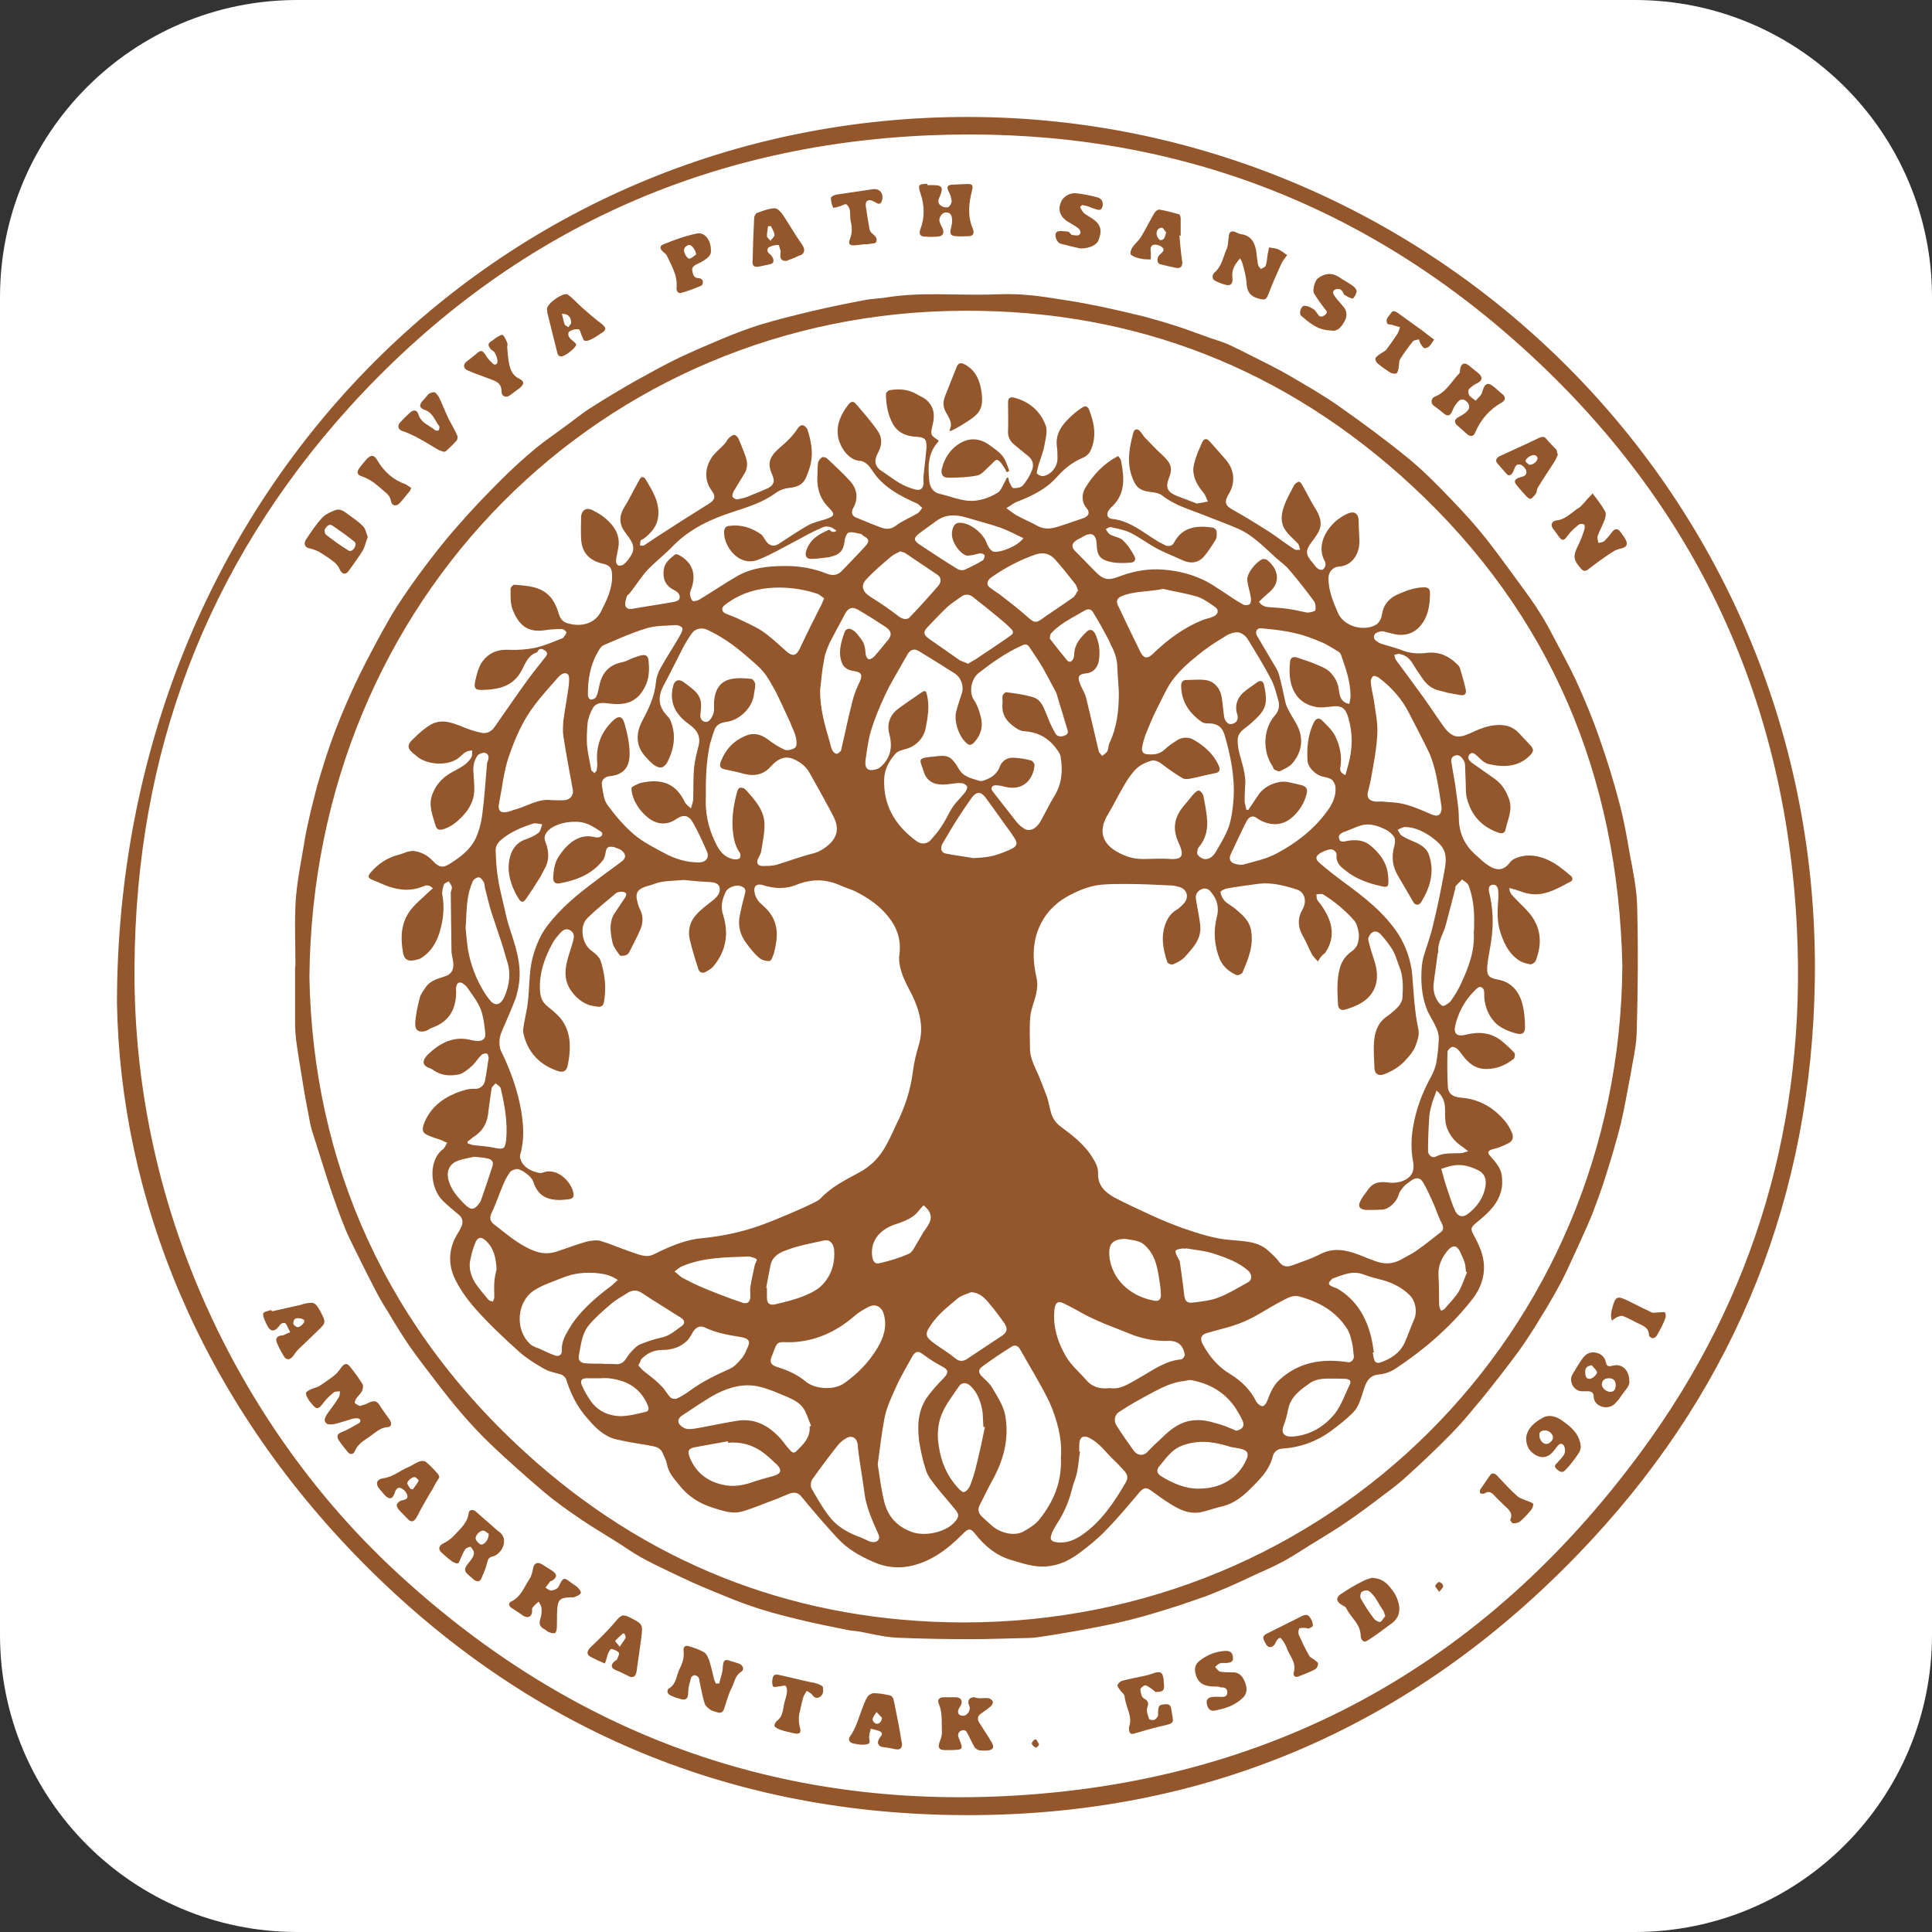<svg width="26" height="26" viewBox="0 0 26 26" fill="none" xmlns="http://www.w3.org/2000/svg">
<rect x="0" y="0" width="26" height="26" fill="#333333" stroke="none"/>
<g clip-path="url(#clip0_6257_35343)">
<path d="M22 0H4C1.791 0 0 1.791 0 4V22C0 24.209 1.791 26 4 26H22C24.209 26 26 24.209 26 22V4C26 1.791 24.209 0 22 0Z" fill="white"/>
<path d="M1.574 13.503C1.579 6.688 6.698 1.559 13.048 1.574C19.261 1.589 24.522 6.668 24.423 13.198C24.38 16.072 23.38 18.606 21.427 20.714C19.122 23.204 16.245 24.474 12.843 24.426C9.735 24.383 7.056 23.23 4.875 21.023C2.691 18.812 1.622 16.116 1.574 13.503ZM1.81 13.013C1.785 16.387 3.331 19.279 5.276 21.102C7.589 23.27 10.347 24.324 13.513 24.172C17.098 23.999 19.97 22.417 22.092 19.528C23.626 17.443 24.309 15.077 24.182 12.497C24.03 9.326 22.75 6.668 20.368 4.57C18.126 2.595 15.478 1.696 12.502 1.821C9.412 1.953 6.789 3.184 4.707 5.474C2.775 7.61 1.828 10.136 1.81 13.013Z" fill="#94562B"/>
<path d="M3.976 13.003C3.976 12.703 3.961 12.396 3.981 12.096C4.002 11.827 4.06 11.558 4.103 11.291C4.123 11.169 4.151 11.055 4.177 10.938C4.22 10.771 4.255 10.606 4.309 10.438C4.372 10.227 4.441 10.017 4.52 9.811C4.613 9.57 4.72 9.326 4.834 9.09C4.966 8.826 5.104 8.564 5.251 8.31C5.368 8.11 5.497 7.927 5.634 7.737C5.797 7.516 5.967 7.295 6.15 7.089C6.34 6.868 6.538 6.663 6.744 6.457C6.891 6.31 7.048 6.167 7.213 6.03C7.34 5.926 7.483 5.83 7.615 5.731C7.726 5.652 7.83 5.563 7.947 5.49C8.153 5.358 8.359 5.236 8.569 5.116C8.76 5.012 8.948 4.906 9.143 4.812C9.334 4.723 9.527 4.639 9.722 4.558C9.885 4.489 10.055 4.426 10.222 4.372C10.463 4.299 10.707 4.24 10.948 4.182C11.174 4.129 11.4 4.083 11.629 4.04C11.728 4.019 11.835 4.019 11.934 4.002C12.391 3.928 12.855 3.976 13.317 3.964C13.48 3.958 13.65 3.953 13.812 3.969C14.018 3.984 14.219 4.022 14.419 4.052C14.551 4.073 14.683 4.101 14.815 4.126C15.016 4.169 15.217 4.215 15.41 4.263C15.567 4.306 15.724 4.352 15.884 4.405C16.016 4.449 16.143 4.499 16.268 4.542C16.352 4.573 16.44 4.596 16.522 4.631C16.639 4.685 16.753 4.743 16.864 4.799C17.027 4.883 17.192 4.961 17.349 5.053C17.575 5.185 17.806 5.317 18.022 5.469C18.337 5.69 18.649 5.921 18.949 6.165C19.16 6.338 19.35 6.533 19.538 6.729C19.695 6.891 19.853 7.066 19.995 7.244C20.158 7.45 20.31 7.666 20.47 7.881C20.554 7.998 20.637 8.107 20.711 8.229C20.78 8.333 20.843 8.45 20.902 8.562C21.006 8.762 21.117 8.958 21.211 9.161C21.323 9.407 21.432 9.666 21.521 9.925C21.625 10.22 21.717 10.514 21.795 10.816C21.854 11.037 21.894 11.263 21.932 11.489C21.976 11.72 22.026 11.959 22.032 12.19C22.047 12.759 22.042 13.328 22.026 13.896C22.021 14.087 21.973 14.275 21.943 14.465C21.899 14.686 21.864 14.907 21.811 15.128C21.752 15.359 21.684 15.592 21.61 15.823C21.557 15.996 21.493 16.166 21.43 16.334C21.376 16.466 21.318 16.593 21.262 16.717C21.183 16.885 21.11 17.055 21.026 17.223C20.962 17.344 20.894 17.464 20.825 17.581C20.721 17.753 20.615 17.928 20.503 18.091C20.414 18.223 20.312 18.35 20.219 18.474C20.107 18.616 19.998 18.759 19.881 18.896C19.764 19.038 19.65 19.175 19.518 19.307C19.337 19.492 19.155 19.665 18.964 19.838C18.86 19.937 18.743 20.028 18.622 20.117C18.449 20.249 18.274 20.381 18.096 20.5C17.979 20.579 17.86 20.653 17.738 20.727C17.591 20.815 17.448 20.912 17.301 20.996C17.184 21.059 17.065 21.117 16.943 21.168C16.753 21.257 16.56 21.349 16.364 21.427C16.202 21.496 16.027 21.549 15.859 21.608C15.643 21.676 15.427 21.745 15.211 21.798C14.986 21.856 14.76 21.897 14.531 21.94C14.351 21.971 14.173 22.004 13.993 22.029C13.929 22.039 13.866 22.044 13.802 22.044C13.561 22.049 13.312 22.059 13.071 22.059C12.733 22.059 12.398 22.054 12.061 22.039C11.893 22.029 11.723 21.986 11.555 21.955C11.512 21.95 11.472 21.945 11.428 21.94C11.192 21.892 10.954 21.846 10.723 21.788C10.565 21.75 10.408 21.709 10.253 21.661C10.08 21.608 9.91 21.544 9.747 21.476C9.552 21.397 9.359 21.318 9.174 21.229C8.932 21.112 8.679 21.003 8.453 20.851C8.252 20.714 8.041 20.597 7.841 20.462C7.66 20.34 7.483 20.216 7.315 20.074C7.074 19.868 6.835 19.657 6.604 19.437C6.335 19.18 6.094 18.891 5.865 18.589C5.748 18.436 5.629 18.284 5.517 18.124C5.413 17.972 5.312 17.809 5.218 17.649C5.154 17.55 5.096 17.448 5.045 17.349C4.966 17.197 4.888 17.04 4.809 16.88C4.751 16.758 4.687 16.644 4.641 16.522C4.573 16.359 4.514 16.189 4.456 16.022C4.367 15.758 4.288 15.491 4.202 15.227C4.177 15.148 4.164 15.064 4.149 14.986C4.123 14.848 4.096 14.711 4.075 14.574C4.045 14.384 4.012 14.196 3.986 14.006C3.976 13.922 3.971 13.838 3.971 13.752C3.971 13.505 3.971 13.257 3.971 13.01C3.971 13.003 3.976 13.003 3.976 13.003ZM4.164 13.155C4.212 15.646 5.197 17.911 7.224 19.685C8.856 21.112 10.794 21.828 12.954 21.834C17.888 21.844 21.8 17.941 21.833 12.992C21.775 10.448 20.876 8.275 19 6.536C17.304 4.966 15.283 4.172 12.98 4.182C8.125 4.192 4.207 8.046 4.164 13.155Z" fill="#94562B"/>
<path d="M4.844 18.921C4.893 18.906 4.933 18.896 4.971 18.873C5.03 18.848 5.07 18.848 5.109 18.911C5.147 18.974 5.197 19.038 5.241 19.101C5.279 19.155 5.266 19.206 5.215 19.206C5.111 19.211 5.043 19.289 4.961 19.343C4.888 19.391 4.814 19.437 4.776 19.528C4.756 19.576 4.712 19.581 4.677 19.538C4.634 19.485 4.593 19.434 4.555 19.376C4.525 19.322 4.545 19.292 4.603 19.271C4.682 19.241 4.756 19.193 4.834 19.15C4.844 19.145 4.855 19.119 4.85 19.112C4.844 19.096 4.824 19.086 4.806 19.086C4.776 19.086 4.748 19.091 4.718 19.101C4.644 19.122 4.57 19.15 4.497 19.165C4.466 19.17 4.413 19.175 4.393 19.155C4.349 19.117 4.377 19.071 4.403 19.028C4.456 18.954 4.514 18.881 4.56 18.802C4.575 18.782 4.57 18.748 4.575 18.723C4.55 18.728 4.512 18.723 4.492 18.738C4.433 18.787 4.38 18.837 4.339 18.896C4.286 18.964 4.26 18.969 4.207 18.906C4.187 18.881 4.159 18.853 4.144 18.822C4.128 18.797 4.113 18.759 4.118 18.743C4.134 18.718 4.172 18.7 4.202 18.69C4.233 18.675 4.276 18.67 4.306 18.647C4.37 18.604 4.433 18.563 4.492 18.515C4.535 18.484 4.565 18.441 4.596 18.398C4.634 18.35 4.669 18.34 4.707 18.388C4.771 18.467 4.829 18.545 4.88 18.629C4.89 18.649 4.885 18.688 4.875 18.713C4.855 18.756 4.817 18.787 4.791 18.825C4.781 18.84 4.771 18.873 4.776 18.883C4.796 18.901 4.824 18.911 4.844 18.921Z" fill="#94562B"/>
<path d="M16.689 3.476C16.616 3.56 16.572 3.633 16.585 3.735C16.595 3.819 16.56 3.857 16.481 3.829C16.438 3.819 16.392 3.799 16.349 3.776C16.311 3.76 16.306 3.697 16.349 3.664C16.443 3.58 16.461 3.458 16.506 3.354C16.532 3.301 16.527 3.232 16.537 3.174C16.542 3.126 16.567 3.1 16.621 3.121C16.646 3.131 16.674 3.146 16.699 3.151C16.852 3.171 16.895 3.283 16.91 3.415C16.915 3.463 16.92 3.509 16.93 3.562C16.936 3.583 16.951 3.6 16.968 3.621C16.989 3.606 17.027 3.595 17.032 3.578C17.047 3.534 17.052 3.489 17.057 3.44C17.062 3.402 17.073 3.367 17.078 3.329C17.121 3.339 17.162 3.339 17.2 3.354C17.243 3.374 17.283 3.407 17.321 3.433C17.296 3.471 17.263 3.507 17.243 3.55C17.184 3.682 17.126 3.809 17.075 3.946C17.037 4.04 17.027 4.04 16.938 4.019C16.826 3.989 16.781 3.925 16.776 3.814C16.77 3.725 16.745 3.633 16.722 3.55C16.715 3.522 16.704 3.507 16.689 3.476Z" fill="#94562B"/>
<path d="M21.432 6.64C21.496 6.723 21.554 6.797 21.6 6.881C21.615 6.906 21.61 6.96 21.595 6.993C21.569 7.066 21.526 7.14 21.501 7.213C21.491 7.239 21.506 7.277 21.511 7.307C21.536 7.302 21.569 7.297 21.59 7.282C21.628 7.244 21.663 7.203 21.694 7.16C21.732 7.112 21.767 7.107 21.805 7.155C21.831 7.193 21.859 7.224 21.879 7.267C21.91 7.325 21.889 7.361 21.826 7.379C21.778 7.389 21.732 7.404 21.694 7.432C21.582 7.505 21.473 7.584 21.366 7.668C21.328 7.693 21.303 7.683 21.277 7.653C21.173 7.536 21.166 7.485 21.234 7.348C21.272 7.274 21.298 7.201 21.323 7.122C21.328 7.102 21.328 7.064 21.318 7.059C21.303 7.048 21.265 7.048 21.249 7.059C21.196 7.102 21.145 7.142 21.107 7.196C21.044 7.285 21.023 7.29 20.96 7.196C20.94 7.17 20.922 7.142 20.902 7.117C20.863 7.069 20.881 7.013 20.94 7.005C21.051 6.995 21.125 6.921 21.204 6.863C21.229 6.843 21.257 6.833 21.277 6.81C21.308 6.779 21.336 6.746 21.361 6.716C21.376 6.698 21.402 6.678 21.432 6.64Z" fill="#94562B"/>
<path d="M9.679 22.656C9.694 22.582 9.727 22.509 9.727 22.435C9.732 22.346 9.752 22.318 9.844 22.357C9.874 22.367 9.912 22.377 9.943 22.387C10.001 22.407 10.022 22.471 9.973 22.499C9.89 22.552 9.885 22.641 9.846 22.715C9.803 22.798 9.778 22.895 9.747 22.989C9.732 23.042 9.699 23.062 9.648 23.042C9.623 23.032 9.585 23.027 9.565 23.012C9.534 22.991 9.496 22.963 9.486 22.933C9.455 22.839 9.438 22.737 9.417 22.643C9.412 22.623 9.412 22.595 9.402 22.575C9.392 22.56 9.364 22.544 9.349 22.544C9.334 22.544 9.306 22.56 9.301 22.575C9.285 22.638 9.262 22.702 9.262 22.765C9.262 22.859 9.237 22.892 9.141 22.859C9.097 22.849 9.062 22.834 9.024 22.816C8.976 22.796 8.97 22.742 9.003 22.722C9.108 22.659 9.102 22.537 9.151 22.448C9.189 22.374 9.209 22.301 9.199 22.212C9.194 22.163 9.224 22.138 9.268 22.153C9.341 22.174 9.415 22.202 9.478 22.237C9.509 22.257 9.532 22.311 9.547 22.354C9.572 22.433 9.59 22.521 9.61 22.6C9.615 22.62 9.631 22.643 9.636 22.659C9.659 22.651 9.669 22.656 9.679 22.656Z" fill="#94562B"/>
<path d="M12.512 2.491C12.528 2.491 12.538 2.491 12.556 2.491C12.678 2.491 12.698 2.521 12.65 2.638C12.624 2.692 12.611 2.742 12.675 2.775C12.7 2.791 12.744 2.796 12.764 2.785C12.784 2.775 12.807 2.732 12.807 2.707C12.802 2.659 12.787 2.613 12.764 2.57C12.739 2.516 12.749 2.491 12.807 2.486C12.876 2.481 12.944 2.481 13.018 2.476C13.091 2.476 13.097 2.496 13.081 2.565C13.038 2.732 13.018 2.907 13.091 3.075C13.117 3.143 13.097 3.179 13.028 3.179C12.975 3.179 12.929 3.184 12.876 3.179C12.797 3.179 12.777 3.149 12.797 3.075C12.807 3.032 12.817 2.986 12.812 2.943C12.807 2.895 12.787 2.854 12.723 2.859C12.67 2.864 12.629 2.938 12.645 2.986C12.655 3.017 12.67 3.05 12.688 3.08C12.708 3.143 12.688 3.179 12.619 3.184C12.561 3.189 12.507 3.189 12.452 3.184C12.378 3.184 12.363 3.146 12.388 3.08C12.447 2.923 12.441 2.758 12.388 2.605C12.35 2.488 12.358 2.478 12.477 2.473C12.479 2.496 12.497 2.496 12.512 2.491C12.512 2.496 12.512 2.496 12.512 2.491Z" fill="#94562B"/>
<path d="M19.858 5.393C19.896 5.35 19.937 5.319 19.947 5.276C19.99 5.119 20.046 5.154 20.142 5.238C20.163 5.258 20.191 5.281 20.216 5.302C20.264 5.34 20.264 5.38 20.216 5.413C20.048 5.507 19.927 5.644 19.853 5.82C19.833 5.873 19.79 5.883 19.741 5.84C19.698 5.802 19.657 5.766 19.614 5.728C19.561 5.68 19.571 5.639 19.64 5.606C19.678 5.586 19.718 5.563 19.744 5.533C19.782 5.495 19.782 5.454 19.744 5.411C19.706 5.368 19.66 5.362 19.622 5.406C19.591 5.436 19.564 5.479 19.548 5.522C19.518 5.601 19.48 5.611 19.416 5.553C19.378 5.522 19.337 5.489 19.294 5.459C19.251 5.428 19.256 5.36 19.31 5.337C19.462 5.279 19.53 5.136 19.637 5.027C19.652 5.012 19.647 4.979 19.652 4.954C19.668 4.89 19.711 4.875 19.764 4.916C19.812 4.954 19.853 4.989 19.901 5.027C19.96 5.081 19.944 5.126 19.876 5.159C19.838 5.175 19.802 5.203 19.772 5.233C19.756 5.248 19.756 5.291 19.772 5.317C19.784 5.345 19.823 5.36 19.858 5.393Z" fill="#94562B"/>
<path d="M7.678 21.496C7.536 21.501 7.505 21.526 7.498 21.676C7.493 21.755 7.498 21.833 7.493 21.912C7.493 21.933 7.483 21.971 7.467 21.976C7.447 21.986 7.414 21.976 7.389 21.965C7.368 21.96 7.351 21.94 7.33 21.927C7.272 21.897 7.246 21.859 7.272 21.785C7.287 21.742 7.292 21.691 7.287 21.643C7.287 21.613 7.262 21.579 7.249 21.554C7.219 21.579 7.186 21.608 7.165 21.638C7.155 21.648 7.165 21.676 7.16 21.691C7.155 21.76 7.102 21.78 7.043 21.745C6.99 21.706 6.939 21.676 6.886 21.64C6.848 21.615 6.833 21.577 6.881 21.552C7.013 21.488 7.054 21.356 7.127 21.247C7.153 21.209 7.165 21.153 7.175 21.105C7.186 21.036 7.234 21.016 7.292 21.051C7.34 21.082 7.386 21.11 7.434 21.14C7.503 21.189 7.498 21.229 7.429 21.272C7.419 21.277 7.409 21.277 7.404 21.282C7.384 21.308 7.361 21.341 7.34 21.366C7.366 21.381 7.399 21.409 7.424 21.404C7.455 21.399 7.503 21.384 7.518 21.351C7.582 21.224 7.582 21.219 7.698 21.308C7.724 21.328 7.757 21.346 7.777 21.366C7.797 21.387 7.825 21.425 7.815 21.44C7.81 21.46 7.767 21.478 7.742 21.488C7.719 21.501 7.698 21.496 7.678 21.496Z" fill="#94562B"/>
<path d="M6.782 20.754C6.782 20.833 6.708 20.927 6.635 20.945C6.581 20.955 6.566 20.983 6.556 21.028C6.541 21.102 6.508 21.171 6.477 21.244C6.457 21.293 6.414 21.287 6.378 21.259C6.363 21.249 6.353 21.234 6.335 21.221C6.236 21.143 6.236 21.117 6.32 21.016C6.345 20.985 6.373 20.947 6.378 20.912C6.383 20.881 6.358 20.843 6.335 20.818C6.33 20.813 6.277 20.828 6.261 20.848C6.236 20.886 6.218 20.932 6.198 20.975C6.188 20.995 6.183 21.028 6.16 21.039C6.144 21.044 6.111 21.028 6.091 21.018C6.038 20.98 5.992 20.94 5.944 20.896C5.891 20.848 5.906 20.797 5.969 20.769C6.018 20.744 6.068 20.711 6.106 20.67C6.19 20.576 6.292 20.498 6.307 20.361C6.312 20.317 6.365 20.307 6.401 20.34C6.495 20.424 6.596 20.508 6.69 20.594C6.751 20.632 6.792 20.686 6.782 20.754ZM6.576 20.642C6.561 20.632 6.533 20.604 6.508 20.599C6.464 20.589 6.386 20.668 6.403 20.716C6.414 20.741 6.447 20.78 6.472 20.785C6.513 20.795 6.581 20.721 6.576 20.642Z" fill="#94562B"/>
<path d="M13.203 22.854C13.229 22.854 13.267 22.849 13.307 22.854C13.328 22.859 13.355 22.88 13.361 22.902C13.366 22.918 13.35 22.945 13.335 22.961C13.292 22.999 13.246 23.029 13.203 23.06C13.155 23.09 13.15 23.139 13.178 23.182C13.236 23.276 13.3 23.367 13.35 23.456C13.361 23.476 13.371 23.504 13.361 23.524C13.355 23.54 13.322 23.555 13.307 23.555C13.264 23.56 13.223 23.56 13.18 23.555C13.155 23.55 13.122 23.529 13.112 23.507C13.081 23.453 13.053 23.39 13.023 23.334C13.008 23.296 12.98 23.27 12.934 23.291C12.891 23.311 12.886 23.354 12.903 23.39C12.967 23.547 12.967 23.547 12.792 23.552C12.777 23.552 12.761 23.552 12.743 23.552C12.632 23.557 12.611 23.522 12.655 23.415C12.67 23.377 12.68 23.331 12.675 23.288C12.67 23.166 12.685 23.042 12.632 22.925C12.611 22.872 12.642 22.841 12.7 22.841C12.759 22.841 12.812 22.841 12.868 22.841C12.937 22.846 12.962 22.895 12.926 22.958C12.916 22.973 12.901 22.996 12.896 23.012C12.886 23.055 12.901 23.085 12.954 23.09C13.018 23.095 13.071 23.012 13.043 22.953C13.013 22.89 13.043 22.836 13.117 22.841C13.145 22.854 13.165 22.854 13.203 22.854Z" fill="#94562B"/>
<path d="M18.459 21.234C18.622 21.239 18.69 21.333 18.759 21.43C18.789 21.473 18.807 21.524 18.822 21.577C18.847 21.676 18.827 21.767 18.743 21.836C18.627 21.92 18.517 22.009 18.395 22.082C18.347 22.113 18.312 22.057 18.312 22.019C18.312 21.856 18.18 21.772 18.116 21.64C18.106 21.62 18.073 21.61 18.048 21.592C17.979 21.549 17.979 21.493 18.048 21.45C18.137 21.392 18.228 21.333 18.322 21.288C18.373 21.259 18.426 21.244 18.459 21.234ZM18.642 21.75C18.632 21.719 18.627 21.701 18.622 21.686C18.578 21.623 18.543 21.554 18.5 21.491C18.474 21.46 18.446 21.422 18.411 21.407C18.39 21.397 18.342 21.407 18.322 21.427C18.307 21.442 18.302 21.491 18.312 21.511C18.365 21.605 18.423 21.696 18.492 21.785C18.507 21.805 18.555 21.833 18.576 21.828C18.601 21.813 18.622 21.77 18.642 21.75Z" fill="#94562B"/>
<path d="M4.949 7.226C4.923 7.295 4.911 7.358 4.88 7.412C4.822 7.506 4.753 7.597 4.69 7.686C4.652 7.739 4.601 7.729 4.573 7.665C4.558 7.627 4.53 7.592 4.499 7.566C4.436 7.513 4.367 7.473 4.299 7.429C4.261 7.409 4.215 7.391 4.172 7.381C4.108 7.371 4.083 7.328 4.113 7.269C4.182 7.165 4.25 7.059 4.334 6.97C4.377 6.922 4.438 6.896 4.497 6.871C4.55 6.845 4.601 6.861 4.649 6.896C4.728 6.955 4.812 7.008 4.88 7.076C4.918 7.109 4.928 7.173 4.949 7.226ZM4.786 7.32C4.781 7.315 4.781 7.295 4.771 7.29C4.677 7.216 4.575 7.142 4.476 7.074C4.428 7.043 4.393 7.084 4.372 7.122C4.362 7.137 4.372 7.186 4.388 7.196C4.481 7.269 4.583 7.343 4.687 7.407C4.723 7.434 4.781 7.389 4.786 7.32Z" fill="#94562B"/>
<path d="M10.58 3.512C10.517 3.512 10.496 3.481 10.502 3.423C10.502 3.413 10.507 3.397 10.507 3.385C10.496 3.354 10.486 3.296 10.476 3.296C10.433 3.296 10.387 3.306 10.349 3.326C10.319 3.347 10.319 3.385 10.354 3.415C10.375 3.43 10.392 3.453 10.402 3.474C10.418 3.517 10.408 3.547 10.359 3.557C10.311 3.567 10.26 3.578 10.212 3.588C10.149 3.598 10.123 3.578 10.128 3.514C10.133 3.319 10.139 3.131 10.149 2.935C10.149 2.91 10.169 2.867 10.197 2.862C10.271 2.836 10.354 2.803 10.428 2.803C10.466 2.803 10.512 2.857 10.54 2.897C10.629 3.034 10.712 3.176 10.804 3.308C10.842 3.367 10.819 3.43 10.75 3.441C10.694 3.471 10.636 3.491 10.58 3.512ZM10.375 3.044C10.364 3.044 10.354 3.044 10.336 3.044C10.331 3.088 10.321 3.133 10.321 3.176C10.321 3.197 10.352 3.22 10.37 3.24C10.385 3.215 10.423 3.187 10.423 3.161C10.42 3.123 10.395 3.085 10.375 3.044Z" fill="#94562B"/>
<path d="M8.14 22.387C8.067 22.356 8.008 22.328 7.95 22.298C7.891 22.268 7.896 22.219 7.945 22.171C8.061 22.059 8.176 21.95 8.277 21.828C8.361 21.729 8.381 21.717 8.493 21.775C8.651 21.859 8.651 21.859 8.63 22.044C8.61 22.191 8.587 22.344 8.567 22.491C8.557 22.57 8.508 22.59 8.445 22.549C8.392 22.524 8.341 22.496 8.287 22.476C8.224 22.45 8.214 22.407 8.267 22.359C8.277 22.349 8.298 22.344 8.305 22.328C8.315 22.298 8.343 22.255 8.326 22.24C8.305 22.214 8.262 22.197 8.227 22.191C8.211 22.191 8.188 22.24 8.178 22.265C8.168 22.303 8.158 22.344 8.14 22.387ZM8.277 22.082C8.303 22.12 8.326 22.141 8.341 22.161C8.366 22.118 8.399 22.082 8.419 22.039C8.425 22.029 8.409 22.001 8.404 21.986C8.404 21.981 8.384 21.981 8.379 21.986C8.346 22.014 8.315 22.044 8.277 22.082Z" fill="#94562B"/>
<path d="M15.872 3.169C15.882 3.286 15.892 3.405 15.91 3.522C15.915 3.585 15.889 3.616 15.826 3.605C15.757 3.59 15.684 3.575 15.615 3.557C15.567 3.547 15.562 3.463 15.61 3.425C15.636 3.4 15.679 3.372 15.648 3.336C15.628 3.311 15.585 3.293 15.554 3.293C15.496 3.288 15.476 3.324 15.486 3.387C15.491 3.418 15.486 3.456 15.486 3.491C15.448 3.491 15.412 3.491 15.382 3.486C15.344 3.481 15.308 3.471 15.277 3.461C15.257 3.451 15.219 3.435 15.214 3.418C15.209 3.392 15.224 3.354 15.239 3.329C15.277 3.275 15.323 3.24 15.356 3.187C15.42 3.082 15.473 2.971 15.537 2.864C15.547 2.844 15.585 2.816 15.605 2.821C15.694 2.836 15.778 2.859 15.869 2.884C15.879 2.889 15.889 2.922 15.889 2.938C15.889 3.016 15.889 3.095 15.889 3.174C15.882 3.169 15.877 3.169 15.872 3.169ZM15.694 3.128C15.674 3.108 15.656 3.065 15.636 3.065C15.577 3.065 15.557 3.118 15.567 3.164C15.572 3.189 15.597 3.227 15.615 3.232C15.671 3.232 15.676 3.187 15.694 3.128Z" fill="#94562B"/>
<path d="M3.659 17.647C3.786 17.621 3.913 17.588 4.037 17.563C4.052 17.558 4.068 17.553 4.085 17.548C4.222 17.517 4.243 17.522 4.311 17.647C4.39 17.799 4.39 17.799 4.268 17.916C4.189 17.994 4.106 18.073 4.022 18.152C3.991 18.182 3.969 18.215 3.943 18.251C3.905 18.299 3.859 18.309 3.826 18.261C3.788 18.198 3.753 18.139 3.727 18.071C3.702 18.017 3.727 17.977 3.791 17.972C3.796 17.972 3.801 17.972 3.806 17.972C3.836 17.956 3.875 17.941 3.905 17.928C3.885 17.885 3.867 17.845 3.842 17.807C3.836 17.802 3.803 17.802 3.788 17.812C3.768 17.822 3.758 17.85 3.74 17.865C3.687 17.923 3.641 17.918 3.603 17.85C3.588 17.824 3.572 17.791 3.56 17.761C3.55 17.735 3.534 17.692 3.544 17.672C3.555 17.652 3.598 17.647 3.628 17.634C3.638 17.629 3.649 17.634 3.654 17.634C3.659 17.642 3.659 17.647 3.659 17.647ZM3.948 17.822C3.958 17.832 3.974 17.852 4.002 17.86C4.04 17.865 4.106 17.796 4.095 17.771C4.09 17.756 4.052 17.741 4.032 17.741C3.986 17.735 3.943 17.741 3.948 17.822Z" fill="#94562B"/>
<path d="M20.965 6.119C20.95 6.145 20.94 6.183 20.922 6.208C20.848 6.325 20.77 6.439 20.696 6.561C20.681 6.581 20.686 6.614 20.671 6.64C20.655 6.665 20.627 6.698 20.602 6.713C20.587 6.718 20.549 6.693 20.534 6.67C20.495 6.632 20.46 6.586 20.422 6.543C20.363 6.48 20.379 6.444 20.465 6.421C20.49 6.416 20.523 6.406 20.534 6.383C20.559 6.345 20.523 6.284 20.47 6.256C20.417 6.236 20.396 6.267 20.381 6.305C20.371 6.325 20.366 6.348 20.356 6.363C20.33 6.401 20.297 6.411 20.267 6.368C20.229 6.325 20.193 6.284 20.155 6.241C20.117 6.198 20.135 6.162 20.186 6.137C20.366 6.053 20.544 5.975 20.716 5.891C20.754 5.876 20.78 5.87 20.81 5.906C20.853 5.959 20.899 6.005 20.947 6.053C20.95 6.066 20.955 6.094 20.965 6.119ZM20.579 6.256C20.638 6.256 20.696 6.203 20.691 6.162C20.691 6.147 20.666 6.124 20.648 6.124C20.599 6.119 20.521 6.178 20.531 6.213C20.544 6.231 20.574 6.246 20.579 6.256Z" fill="#94562B"/>
<path d="M12.139 23.461C12.139 23.535 12.109 23.55 12.05 23.54C12.002 23.53 11.951 23.519 11.898 23.514C11.819 23.509 11.794 23.456 11.835 23.392C11.85 23.367 11.893 23.334 11.85 23.304C11.812 23.283 11.766 23.278 11.718 23.265C11.713 23.296 11.697 23.329 11.697 23.365C11.692 23.395 11.713 23.443 11.697 23.459C11.677 23.479 11.634 23.479 11.598 23.479C11.56 23.479 11.525 23.469 11.487 23.464C11.433 23.453 11.408 23.41 11.438 23.37C11.522 23.253 11.555 23.116 11.606 22.986C11.626 22.933 11.644 22.882 11.675 22.834C11.69 22.808 11.733 22.786 11.758 22.786C11.832 22.786 11.906 22.801 11.979 22.816C11.995 22.821 12.017 22.841 12.023 22.864C12.043 22.943 12.053 23.017 12.071 23.095C12.091 23.2 12.114 23.311 12.129 23.418C12.134 23.436 12.134 23.451 12.139 23.461ZM11.87 23.118C11.845 23.093 11.822 23.065 11.796 23.04C11.776 23.07 11.748 23.103 11.743 23.139C11.738 23.154 11.769 23.192 11.791 23.197C11.832 23.202 11.86 23.177 11.87 23.118Z" fill="#94562B"/>
<path d="M7.361 4.159C7.361 4.08 7.587 3.928 7.64 3.964C7.709 4.012 7.767 4.08 7.83 4.136C7.914 4.21 8.003 4.289 8.095 4.357C8.163 4.41 8.163 4.446 8.084 4.489C8.041 4.515 8.001 4.548 7.952 4.568C7.927 4.583 7.889 4.593 7.863 4.583C7.848 4.578 7.843 4.535 7.825 4.509C7.815 4.484 7.805 4.431 7.787 4.431C7.749 4.426 7.703 4.436 7.67 4.456C7.632 4.476 7.645 4.535 7.686 4.568C7.711 4.588 7.759 4.626 7.754 4.641C7.744 4.672 7.706 4.705 7.681 4.725C7.65 4.751 7.617 4.774 7.582 4.789C7.533 4.809 7.508 4.789 7.498 4.74C7.455 4.56 7.409 4.388 7.366 4.21C7.366 4.187 7.361 4.172 7.361 4.159ZM7.561 4.223C7.577 4.276 7.582 4.322 7.599 4.365C7.604 4.38 7.63 4.39 7.648 4.403C7.663 4.382 7.691 4.355 7.686 4.339C7.683 4.276 7.658 4.223 7.561 4.223Z" fill="#94562B"/>
<path d="M5.913 19.881C5.883 19.929 5.85 19.98 5.825 20.033C5.751 20.155 5.677 20.28 5.614 20.407C5.571 20.485 5.535 20.495 5.477 20.432C5.439 20.389 5.403 20.358 5.365 20.315C5.35 20.295 5.335 20.262 5.34 20.247C5.35 20.226 5.378 20.198 5.403 20.193C5.446 20.183 5.492 20.178 5.482 20.125C5.472 20.087 5.439 20.046 5.403 20.031C5.36 20.005 5.33 20.036 5.314 20.084C5.284 20.178 5.241 20.188 5.172 20.115C5.152 20.094 5.134 20.066 5.114 20.046C5.05 19.977 5.06 19.909 5.157 19.894C5.284 19.878 5.378 19.795 5.489 19.746C5.543 19.726 5.588 19.688 5.642 19.668C5.667 19.658 5.71 19.658 5.731 19.673C5.789 19.721 5.842 19.777 5.893 19.835C5.903 19.843 5.903 19.858 5.913 19.881ZM5.525 20.038C5.535 20.038 5.545 20.038 5.555 20.044C5.581 20.005 5.614 19.97 5.634 19.927C5.639 19.922 5.604 19.884 5.581 19.878C5.543 19.873 5.469 19.942 5.482 19.967C5.492 19.995 5.512 20.016 5.525 20.038Z" fill="#94562B"/>
<path d="M21.927 18.606C21.927 18.66 21.849 18.733 21.8 18.812C21.785 18.837 21.757 18.86 21.737 18.886C21.638 18.99 21.447 18.929 21.447 18.792C21.447 18.744 21.417 18.723 21.369 18.723C21.338 18.723 21.305 18.723 21.28 18.723C21.176 18.713 21.112 18.591 21.158 18.502C21.201 18.429 21.242 18.36 21.29 18.291C21.333 18.228 21.389 18.187 21.475 18.203C21.549 18.218 21.597 18.261 21.613 18.34C21.623 18.398 21.666 18.388 21.706 18.378C21.828 18.347 21.932 18.436 21.927 18.606ZM21.744 18.647C21.744 18.578 21.714 18.548 21.651 18.548C21.597 18.548 21.562 18.573 21.557 18.627C21.552 18.675 21.615 18.731 21.668 18.731C21.729 18.731 21.739 18.69 21.744 18.647ZM21.422 18.373C21.354 18.383 21.333 18.411 21.333 18.457C21.333 18.505 21.338 18.561 21.397 18.556C21.435 18.55 21.48 18.507 21.491 18.477C21.496 18.446 21.45 18.411 21.422 18.373Z" fill="#94562B"/>
<path d="M15.194 23.24C15.247 23.103 15.15 22.976 15.135 22.834C15.135 22.803 15.097 22.776 15.077 22.75C15.062 22.725 15.034 22.697 15.039 22.676C15.049 22.651 15.082 22.623 15.107 22.618C15.201 22.593 15.298 22.575 15.392 22.555C15.445 22.544 15.496 22.529 15.544 22.511C15.613 22.491 15.643 22.506 15.656 22.58C15.661 22.595 15.661 22.618 15.661 22.638C15.676 22.742 15.661 22.77 15.557 22.77C15.542 22.77 15.531 22.75 15.514 22.74C15.483 22.72 15.45 22.687 15.415 22.681C15.394 22.676 15.346 22.72 15.346 22.735C15.351 22.778 15.361 22.839 15.394 22.857C15.463 22.895 15.458 22.925 15.437 22.989C15.427 23.032 15.448 23.083 15.463 23.131C15.468 23.146 15.511 23.151 15.531 23.146C15.547 23.141 15.569 23.121 15.58 23.098C15.59 23.083 15.585 23.055 15.585 23.035C15.59 22.951 15.6 22.941 15.684 22.935C15.732 22.93 15.757 22.951 15.762 22.999C15.788 23.194 15.836 23.184 15.605 23.235C15.501 23.26 15.389 23.293 15.283 23.324C15.214 23.349 15.189 23.329 15.194 23.24Z" fill="#94562B"/>
<path d="M17.916 4.448C17.73 4.443 17.621 4.344 17.509 4.248C17.479 4.222 17.504 4.126 17.547 4.116C17.591 4.111 17.636 4.136 17.674 4.159C17.7 4.174 17.718 4.207 17.738 4.233C17.768 4.281 17.806 4.258 17.837 4.233C17.875 4.202 17.847 4.179 17.827 4.154C17.773 4.085 17.728 4.022 17.684 3.948C17.659 3.91 17.695 3.776 17.733 3.748C17.822 3.679 17.918 3.664 18.017 3.727C18.081 3.77 18.149 3.806 18.208 3.849C18.233 3.864 18.261 3.902 18.256 3.928C18.251 3.958 18.218 4.017 18.203 4.017C18.159 4.012 18.124 3.986 18.086 3.963C18.081 3.958 18.081 3.948 18.076 3.938C18.055 3.89 18.012 3.88 17.971 3.895C17.923 3.915 17.941 3.958 17.961 3.984C17.992 4.032 18.03 4.067 18.065 4.111C18.129 4.174 18.134 4.253 18.096 4.321C18.053 4.403 17.994 4.466 17.916 4.448Z" fill="#94562B"/>
<path d="M14.539 3.344C14.47 3.329 14.371 3.306 14.275 3.28C14.216 3.265 14.181 3.153 14.221 3.123C14.252 3.098 14.32 3.113 14.374 3.118C14.394 3.118 14.404 3.156 14.427 3.161C14.457 3.166 14.506 3.176 14.521 3.161C14.559 3.136 14.536 3.092 14.506 3.067C14.452 3.029 14.402 3.004 14.348 2.968C14.264 2.905 14.236 2.821 14.275 2.727C14.3 2.653 14.386 2.595 14.475 2.6C14.574 2.61 14.676 2.63 14.775 2.658C14.833 2.674 14.854 2.737 14.833 2.79C14.813 2.844 14.77 2.821 14.734 2.811C14.709 2.806 14.681 2.79 14.65 2.78C14.625 2.77 14.592 2.765 14.567 2.76C14.556 2.76 14.536 2.785 14.536 2.79C14.551 2.816 14.567 2.849 14.589 2.869C14.627 2.9 14.673 2.922 14.716 2.953C14.815 3.026 14.833 3.105 14.785 3.227C14.767 3.291 14.671 3.344 14.539 3.344Z" fill="#94562B"/>
<path d="M16.377 22.697C16.255 22.697 16.146 22.686 16.098 22.555C16.067 22.466 16.077 22.397 16.151 22.344C16.255 22.265 16.367 22.222 16.499 22.217C16.562 22.217 16.588 22.247 16.593 22.306C16.598 22.369 16.555 22.374 16.514 22.379C16.484 22.384 16.445 22.374 16.42 22.384C16.395 22.39 16.372 22.415 16.352 22.433C16.372 22.453 16.395 22.491 16.42 22.496C16.473 22.506 16.532 22.506 16.588 22.506C16.677 22.501 16.725 22.565 16.75 22.628C16.781 22.697 16.793 22.78 16.73 22.844C16.682 22.892 16.626 22.928 16.567 22.956C16.499 22.986 16.425 23.004 16.357 23.019C16.288 23.034 16.253 22.999 16.24 22.925C16.23 22.862 16.27 22.841 16.324 22.836C16.354 22.831 16.387 22.836 16.418 22.836C16.466 22.836 16.512 22.841 16.517 22.778C16.517 22.72 16.479 22.704 16.428 22.709C16.405 22.697 16.392 22.697 16.377 22.697Z" fill="#94562B"/>
<path d="M5.972 6.081C5.952 6.071 5.924 6.066 5.903 6.056C5.799 5.992 5.693 5.929 5.581 5.87C5.528 5.845 5.469 5.817 5.418 5.802C5.36 5.782 5.345 5.738 5.38 5.69C5.423 5.642 5.469 5.596 5.517 5.553C5.566 5.51 5.611 5.515 5.629 5.573C5.667 5.695 5.776 5.721 5.855 5.789C5.865 5.799 5.898 5.799 5.903 5.789C5.914 5.774 5.919 5.741 5.908 5.731C5.85 5.657 5.825 5.551 5.713 5.515C5.639 5.49 5.639 5.446 5.693 5.388C5.718 5.363 5.741 5.33 5.766 5.304C5.787 5.289 5.825 5.274 5.845 5.279C5.865 5.284 5.888 5.317 5.903 5.337C5.952 5.436 5.992 5.543 6.04 5.642C6.079 5.716 6.119 5.784 6.152 5.858C6.162 5.878 6.157 5.911 6.147 5.926C6.104 5.975 6.058 6.02 6.01 6.063C6.002 6.076 5.987 6.076 5.972 6.081Z" fill="#94562B"/>
<path d="M20.538 19.353C20.549 19.231 20.643 19.142 20.764 19.079C20.848 19.03 20.95 19.063 21.029 19.122C21.117 19.185 21.209 19.259 21.249 19.363C21.275 19.432 21.288 19.495 21.244 19.558C21.191 19.637 21.133 19.716 21.064 19.785C21.026 19.828 20.985 19.805 20.947 19.769C20.904 19.726 20.937 19.706 20.962 19.68C20.993 19.642 21.036 19.607 21.056 19.558C21.067 19.528 21.061 19.47 21.041 19.447C21.003 19.409 20.973 19.442 20.947 19.477C20.937 19.492 20.922 19.508 20.909 19.526C20.846 19.604 20.777 19.625 20.703 19.599C20.602 19.558 20.538 19.48 20.538 19.353ZM20.716 19.299C20.711 19.368 20.754 19.427 20.805 19.432C20.843 19.437 20.899 19.388 20.899 19.348C20.904 19.305 20.851 19.254 20.8 19.249C20.764 19.249 20.721 19.259 20.716 19.299Z" fill="#94562B"/>
<path d="M9.567 3.364C9.577 3.428 9.529 3.468 9.478 3.501C9.448 3.522 9.415 3.539 9.379 3.555C9.344 3.57 9.306 3.598 9.316 3.644C9.326 3.692 9.336 3.748 9.41 3.743C9.425 3.743 9.453 3.763 9.458 3.781C9.463 3.801 9.453 3.839 9.438 3.844C9.349 3.882 9.257 3.918 9.163 3.943C9.12 3.953 9.1 3.905 9.105 3.87C9.12 3.707 9.037 3.575 8.973 3.438C8.963 3.418 8.943 3.407 8.925 3.39C8.877 3.346 8.871 3.306 8.935 3.286C9.077 3.227 9.224 3.174 9.377 3.143C9.478 3.118 9.567 3.227 9.567 3.364ZM9.369 3.423C9.359 3.359 9.306 3.291 9.27 3.296C9.245 3.301 9.212 3.326 9.207 3.354C9.196 3.402 9.25 3.486 9.28 3.481C9.316 3.471 9.341 3.443 9.369 3.423Z" fill="#94562B"/>
<path d="M6.825 4.659C6.83 4.728 6.835 4.796 6.845 4.86C6.861 4.954 6.883 5.045 6.987 5.096C7.061 5.134 7.056 5.169 6.993 5.223C6.949 5.253 6.909 5.286 6.866 5.317C6.812 5.36 6.749 5.337 6.749 5.268C6.749 5.147 6.665 5.126 6.581 5.096C6.487 5.058 6.386 5.027 6.292 4.984C6.238 4.964 6.228 4.905 6.277 4.867C6.33 4.824 6.381 4.789 6.429 4.745C6.477 4.707 6.497 4.725 6.528 4.766C6.553 4.814 6.591 4.855 6.632 4.893C6.662 4.923 6.695 4.898 6.695 4.867C6.695 4.824 6.68 4.784 6.657 4.745C6.647 4.725 6.614 4.715 6.599 4.692C6.569 4.654 6.561 4.624 6.609 4.593C6.64 4.578 6.662 4.55 6.693 4.535C6.718 4.519 6.756 4.497 6.767 4.509C6.792 4.53 6.805 4.568 6.82 4.598C6.835 4.629 6.83 4.644 6.825 4.659C6.83 4.659 6.83 4.659 6.825 4.659Z" fill="#94562B"/>
<path d="M10.479 22.539C10.621 22.57 10.768 22.608 10.91 22.638C10.941 22.643 10.969 22.648 10.999 22.659C11.025 22.669 11.068 22.684 11.073 22.702C11.083 22.75 11.083 22.806 11.03 22.839C10.992 22.859 10.956 22.849 10.931 22.808C10.915 22.788 10.882 22.77 10.857 22.755C10.842 22.78 10.826 22.803 10.814 22.829C10.793 22.892 10.783 22.956 10.766 23.024C10.745 23.098 10.745 23.172 10.766 23.25C10.786 23.324 10.755 23.344 10.677 23.324C10.618 23.309 10.555 23.299 10.496 23.276C10.471 23.265 10.433 23.25 10.423 23.227C10.418 23.212 10.438 23.169 10.461 23.154C10.545 23.09 10.534 22.986 10.56 22.9C10.57 22.862 10.585 22.821 10.59 22.778C10.595 22.747 10.59 22.709 10.575 22.689C10.565 22.679 10.522 22.689 10.496 22.694C10.466 22.694 10.428 22.709 10.408 22.699C10.392 22.689 10.392 22.646 10.392 22.621C10.4 22.582 10.395 22.519 10.479 22.539Z" fill="#94562B"/>
<path d="M11.644 3.286C11.606 3.291 11.555 3.296 11.507 3.301C11.433 3.306 11.413 3.286 11.438 3.217C11.469 3.138 11.469 3.06 11.449 2.981C11.438 2.933 11.444 2.882 11.438 2.834C11.433 2.803 11.413 2.765 11.39 2.75C11.375 2.74 11.337 2.765 11.306 2.775C11.276 2.785 11.213 2.801 11.213 2.796C11.192 2.752 11.182 2.707 11.182 2.663C11.182 2.648 11.225 2.625 11.251 2.62C11.413 2.595 11.578 2.572 11.741 2.547C11.84 2.531 11.898 2.605 11.868 2.704C11.847 2.763 11.809 2.742 11.774 2.719C11.748 2.709 11.72 2.689 11.7 2.694C11.652 2.699 11.647 2.737 11.652 2.778C11.667 2.877 11.682 2.978 11.7 3.077C11.705 3.103 11.72 3.131 11.743 3.146C11.781 3.176 11.812 3.214 11.791 3.258C11.781 3.278 11.728 3.278 11.697 3.283C11.675 3.291 11.664 3.286 11.644 3.286Z" fill="#94562B"/>
<path d="M17.611 21.917C17.586 21.912 17.568 21.907 17.553 21.907C17.527 21.907 17.489 21.907 17.484 21.917C17.474 21.938 17.469 21.976 17.479 22.001C17.522 22.095 17.568 22.197 17.621 22.285C17.631 22.306 17.664 22.316 17.685 22.334C17.705 22.349 17.738 22.372 17.738 22.387C17.738 22.412 17.723 22.455 17.695 22.466C17.626 22.504 17.553 22.529 17.479 22.559C17.426 22.585 17.4 22.544 17.41 22.511C17.454 22.369 17.347 22.28 17.311 22.163C17.301 22.138 17.286 22.11 17.268 22.085C17.258 22.07 17.238 22.042 17.225 22.042C17.21 22.042 17.187 22.067 17.177 22.085C17.167 22.1 17.162 22.123 17.151 22.133C17.113 22.181 17.062 22.176 17.035 22.123C16.981 22.029 16.986 22.011 17.088 21.965C17.235 21.892 17.383 21.818 17.53 21.744C17.578 21.724 17.608 21.729 17.634 21.775C17.644 21.79 17.654 21.805 17.659 21.823C17.664 21.843 17.674 21.872 17.664 21.887C17.652 21.902 17.626 21.907 17.611 21.917Z" fill="#94562B"/>
<path d="M19.299 4.57C19.274 4.609 19.256 4.639 19.236 4.659C19.221 4.675 19.183 4.69 19.167 4.685C19.147 4.675 19.129 4.642 19.114 4.621C19.104 4.606 19.099 4.563 19.094 4.568C19.068 4.573 19.03 4.578 19.015 4.593C18.952 4.672 18.893 4.751 18.842 4.834C18.822 4.865 18.832 4.908 18.822 4.951C18.817 4.977 18.807 5.02 18.792 5.025C18.766 5.035 18.728 5.025 18.703 5.01C18.644 4.972 18.586 4.931 18.535 4.888C18.52 4.873 18.505 4.84 18.51 4.824C18.515 4.804 18.54 4.786 18.563 4.771C18.594 4.746 18.642 4.728 18.662 4.697C18.715 4.629 18.761 4.56 18.809 4.487C18.825 4.461 18.83 4.428 18.84 4.403C18.802 4.393 18.771 4.383 18.736 4.372C18.715 4.367 18.682 4.367 18.672 4.357C18.634 4.294 18.693 4.258 18.721 4.21C18.746 4.172 18.779 4.19 18.809 4.21C18.921 4.289 19.025 4.367 19.137 4.446C19.19 4.487 19.244 4.53 19.299 4.57Z" fill="#94562B"/>
<path d="M5.535 6.566C5.525 6.586 5.52 6.604 5.515 6.609C5.467 6.663 5.426 6.721 5.378 6.772C5.33 6.82 5.274 6.81 5.261 6.741C5.251 6.678 5.208 6.642 5.162 6.604C5.109 6.561 5.063 6.515 5.005 6.477C4.966 6.452 4.921 6.429 4.878 6.414C4.809 6.393 4.794 6.36 4.834 6.302C4.865 6.259 4.898 6.218 4.933 6.18C4.997 6.112 5.038 6.122 5.081 6.2C5.17 6.348 5.291 6.459 5.454 6.515C5.487 6.531 5.507 6.551 5.535 6.566Z" fill="#94562B"/>
<path d="M21.691 17.773C21.686 17.735 21.676 17.715 21.681 17.695C21.681 17.674 21.686 17.646 21.691 17.626C21.739 17.436 21.76 17.431 21.927 17.514C22.026 17.563 22.123 17.613 22.227 17.662C22.252 17.672 22.285 17.662 22.316 17.662C22.346 17.662 22.39 17.651 22.405 17.662C22.42 17.677 22.42 17.725 22.41 17.745C22.379 17.824 22.341 17.898 22.298 17.971C22.288 17.992 22.26 18.009 22.24 18.009C22.224 18.009 22.191 17.984 22.191 17.971C22.191 17.86 22.103 17.839 22.034 17.804C21.971 17.773 21.907 17.735 21.838 17.71C21.823 17.705 21.795 17.71 21.78 17.72C21.75 17.725 21.729 17.748 21.691 17.773Z" fill="#94562B"/>
<path d="M20.323 20.455C20.366 20.366 20.308 20.318 20.254 20.269C20.201 20.216 20.15 20.17 20.097 20.112C20.059 20.074 20.023 20.069 19.98 20.097C19.965 20.107 19.937 20.102 19.922 20.097C19.916 20.092 19.911 20.059 19.922 20.043C19.965 19.98 20.005 19.922 20.049 19.858C20.074 19.82 20.107 19.82 20.142 19.853C20.231 19.947 20.323 20.049 20.422 20.137C20.46 20.168 20.516 20.181 20.559 20.201C20.584 20.211 20.622 20.221 20.633 20.239C20.637 20.259 20.622 20.297 20.607 20.318C20.559 20.376 20.508 20.434 20.45 20.48C20.429 20.495 20.391 20.5 20.361 20.5C20.343 20.495 20.333 20.47 20.323 20.455Z" fill="#94562B"/>
<path d="M19.368 21.422C19.343 21.384 19.315 21.359 19.315 21.343C19.32 21.323 19.353 21.29 19.368 21.29C19.383 21.29 19.421 21.32 19.421 21.343C19.426 21.364 19.396 21.387 19.368 21.422Z" fill="#94562B"/>
<path d="M13.945 23.408C13.955 23.428 13.975 23.456 13.983 23.476C13.983 23.491 13.945 23.524 13.94 23.519C13.919 23.509 13.891 23.489 13.886 23.466C13.881 23.451 13.906 23.423 13.924 23.408C13.929 23.408 13.934 23.408 13.945 23.408Z" fill="#94562B"/>
<path d="M11.258 7.145C11.19 7.082 11.121 7.071 11.058 7.102C10.936 7.155 10.821 7.219 10.705 7.282C10.542 7.366 10.382 7.462 10.215 7.528C9.94 7.645 9.73 7.338 9.745 7.15C9.75 7.107 9.765 7.082 9.813 7.077C9.976 7.056 10.118 7.102 10.245 7.193C10.271 7.214 10.288 7.257 10.309 7.282C10.357 7.351 10.42 7.361 10.489 7.313C10.611 7.234 10.735 7.15 10.862 7.077C10.936 7.033 11.025 7.013 11.108 6.988C11.235 6.944 11.245 6.924 11.152 6.83C11.04 6.719 10.994 6.584 10.999 6.424C11.004 6.361 10.999 6.292 11.009 6.228C11.014 6.203 11.035 6.17 11.063 6.155C11.078 6.145 11.116 6.155 11.131 6.17C11.235 6.269 11.347 6.371 11.441 6.475C11.54 6.586 11.553 6.716 11.479 6.843C11.454 6.891 11.464 6.937 11.509 6.96C11.626 7.008 11.746 7.059 11.863 7.102C11.926 7.122 11.984 7.127 12.053 7.077C12.142 7.008 12.254 6.965 12.347 6.909C12.373 6.894 12.391 6.861 12.411 6.835C12.386 6.815 12.363 6.782 12.332 6.772C12.121 6.678 11.916 6.571 11.774 6.383C11.743 6.34 11.715 6.294 11.68 6.256C11.654 6.231 11.611 6.203 11.581 6.203C11.408 6.198 11.291 5.992 11.276 5.86C11.256 5.698 11.324 5.566 11.418 5.444C11.449 5.401 11.487 5.396 11.517 5.434C11.621 5.556 11.728 5.675 11.817 5.807C11.875 5.891 11.87 5.997 11.817 6.091C11.753 6.213 11.774 6.287 11.89 6.355C11.964 6.404 12.027 6.454 12.101 6.498C12.165 6.536 12.238 6.566 12.312 6.586C12.386 6.607 12.424 6.576 12.429 6.503C12.429 6.465 12.424 6.434 12.429 6.399C12.439 6.31 12.449 6.213 12.459 6.124C12.464 6.066 12.474 6.008 12.464 5.952C12.454 5.888 12.391 5.883 12.337 5.878C12.205 5.873 12.091 5.83 12.022 5.716C11.949 5.589 11.923 5.446 11.923 5.299C11.923 5.284 11.954 5.256 11.972 5.251C12.099 5.231 12.218 5.236 12.335 5.304C12.378 5.33 12.424 5.347 12.462 5.378C12.573 5.472 12.584 5.589 12.55 5.721C12.52 5.853 12.52 5.853 12.629 5.926C12.629 5.931 12.629 5.942 12.624 5.947C12.482 6.104 12.487 6.294 12.507 6.485C12.518 6.569 12.571 6.632 12.65 6.647C12.822 6.686 12.992 6.769 13.17 6.731C13.259 6.716 13.35 6.678 13.424 6.632C13.467 6.607 13.488 6.548 13.513 6.5C13.528 6.48 13.538 6.452 13.551 6.427C13.556 6.427 13.561 6.432 13.571 6.432C13.576 6.452 13.576 6.48 13.586 6.495C13.602 6.52 13.617 6.569 13.64 6.569C13.683 6.569 13.739 6.564 13.767 6.531C13.82 6.467 13.861 6.399 13.889 6.325C13.914 6.261 13.904 6.193 13.84 6.14C13.772 6.086 13.703 6.028 13.635 5.972C13.586 5.924 13.561 5.868 13.566 5.799C13.571 5.672 13.566 5.545 13.566 5.421C13.566 5.358 13.586 5.337 13.65 5.352C13.856 5.406 13.998 5.533 14.071 5.721C14.102 5.799 14.071 5.906 14.056 5.99C14.041 6.079 14.003 6.17 13.977 6.254C13.972 6.274 13.967 6.297 13.962 6.312C13.957 6.333 13.947 6.371 13.957 6.376C13.977 6.391 14.016 6.414 14.041 6.406C14.145 6.391 14.236 6.274 14.231 6.165C14.231 6.122 14.231 6.076 14.226 6.033C14.188 5.817 14.32 5.685 14.463 5.558C14.493 5.533 14.526 5.51 14.556 5.49C14.6 5.459 14.63 5.459 14.655 5.51C14.724 5.683 14.759 5.863 14.686 6.041C14.666 6.094 14.633 6.135 14.569 6.162C14.427 6.221 14.315 6.315 14.216 6.427C14.074 6.584 13.889 6.673 13.696 6.749C13.647 6.764 13.607 6.802 13.543 6.838C13.597 6.876 13.632 6.906 13.675 6.932C13.769 6.985 13.871 7.026 13.965 7.079C14.076 7.137 14.175 7.11 14.28 7.074C14.379 7.044 14.48 7.005 14.574 6.975C14.653 6.95 14.673 6.896 14.622 6.838C14.549 6.749 14.559 6.642 14.607 6.564C14.711 6.391 14.854 6.236 15.049 6.137C15.064 6.162 15.087 6.18 15.087 6.206C15.13 6.427 15.15 6.647 14.96 6.823C14.945 6.833 14.935 6.848 14.922 6.866C14.884 6.919 14.902 6.977 14.965 6.983C15.211 7.008 15.392 7.173 15.592 7.292C15.623 7.308 15.656 7.323 15.686 7.341C15.735 7.356 15.78 7.346 15.803 7.297C15.92 7.077 16.131 7.071 16.329 7.102C16.344 7.107 16.372 7.132 16.372 7.15C16.377 7.188 16.377 7.234 16.357 7.267C16.308 7.346 16.258 7.424 16.199 7.493C16.115 7.582 16.014 7.587 15.905 7.536C15.793 7.483 15.684 7.442 15.572 7.384C15.445 7.315 15.336 7.231 15.209 7.168C15.13 7.13 15.041 7.115 14.95 7.094C14.93 7.089 14.902 7.11 14.881 7.12C14.897 7.145 14.912 7.178 14.94 7.193C14.993 7.224 15.067 7.231 15.107 7.267C15.171 7.325 15.224 7.404 15.265 7.483C15.29 7.526 15.275 7.567 15.217 7.572C15.133 7.577 15.049 7.582 14.97 7.567C14.803 7.536 14.765 7.478 14.759 7.335C14.755 7.183 14.686 7.15 14.559 7.231C14.534 7.247 14.501 7.257 14.48 7.275C14.422 7.313 14.417 7.363 14.465 7.412C14.549 7.495 14.633 7.584 14.719 7.671C14.856 7.813 14.909 7.818 15.087 7.749C15.272 7.681 15.465 7.65 15.661 7.666C15.846 7.681 16.024 7.724 16.192 7.803C16.285 7.846 16.372 7.907 16.461 7.965C16.55 8.024 16.633 8.082 16.725 8.133C16.75 8.148 16.793 8.148 16.814 8.133C16.834 8.123 16.839 8.074 16.834 8.049C16.824 7.97 16.796 7.897 16.786 7.818C16.77 7.714 16.908 7.564 16.981 7.528C17.002 7.518 17.04 7.523 17.055 7.539C17.197 7.65 17.25 7.838 17.07 7.98C17.027 8.019 16.986 8.054 16.943 8.097C16.974 8.151 17.022 8.166 17.075 8.171C17.154 8.176 17.233 8.181 17.311 8.191C17.39 8.201 17.469 8.217 17.542 8.234C17.563 8.239 17.585 8.244 17.606 8.244C17.636 8.239 17.695 8.229 17.7 8.214C17.71 8.176 17.705 8.12 17.684 8.092C17.58 7.95 17.469 7.808 17.352 7.671C17.299 7.607 17.23 7.559 17.167 7.503C17.009 7.361 16.862 7.203 16.661 7.115C16.504 7.046 16.339 6.988 16.181 6.924C15.996 6.851 15.803 6.797 15.643 6.67C15.605 6.64 15.544 6.627 15.491 6.622C15.328 6.602 15.28 6.553 15.227 6.396C15.163 6.201 15.201 6.013 15.252 5.822C15.262 5.774 15.31 5.764 15.341 5.802C15.366 5.827 15.384 5.865 15.409 5.891C15.483 5.964 15.552 6.043 15.63 6.112C15.768 6.239 15.783 6.302 15.729 6.439C15.681 6.566 15.714 6.625 15.841 6.675C15.925 6.706 16.004 6.739 16.087 6.769C16.098 6.774 16.103 6.779 16.113 6.774C16.161 6.769 16.207 6.759 16.255 6.749C16.235 6.711 16.225 6.665 16.197 6.632C16.118 6.538 16.055 6.437 16.059 6.305C16.065 6.251 16.08 6.201 16.098 6.147C16.118 6.084 16.151 6.02 16.176 5.957C16.197 5.903 16.24 5.893 16.275 5.936C16.354 6.025 16.438 6.117 16.512 6.206C16.616 6.338 16.623 6.505 16.537 6.647C16.468 6.759 16.489 6.805 16.595 6.863C16.763 6.957 16.928 7.059 17.09 7.163C17.202 7.236 17.306 7.32 17.423 7.394C17.438 7.404 17.471 7.399 17.497 7.399C17.486 7.374 17.486 7.341 17.471 7.32C17.413 7.257 17.344 7.203 17.299 7.135C17.23 7.041 17.24 6.924 17.278 6.82C17.309 6.721 17.367 6.625 17.415 6.531C17.425 6.51 17.459 6.487 17.479 6.482C17.494 6.482 17.517 6.508 17.527 6.531C17.585 6.63 17.631 6.731 17.69 6.825C17.832 7.046 17.773 7.135 17.651 7.295C17.568 7.407 17.568 7.462 17.657 7.564C17.682 7.589 17.7 7.627 17.73 7.648C17.745 7.663 17.779 7.673 17.794 7.668C17.814 7.663 17.832 7.63 17.837 7.61C17.842 7.594 17.837 7.567 17.827 7.551C17.715 7.341 17.842 7.125 17.994 6.998C18.038 6.967 18.083 6.934 18.131 6.914C18.225 6.871 18.284 6.909 18.284 7.013C18.284 7.107 18.294 7.198 18.294 7.292C18.294 7.45 18.2 7.615 18.015 7.625C17.936 7.63 17.878 7.699 17.878 7.777C17.878 7.851 17.888 7.919 17.908 7.988C17.928 8.072 17.966 8.151 17.997 8.229C18.076 8.44 18.36 8.498 18.512 8.41C18.555 8.389 18.591 8.326 18.596 8.277C18.616 8.14 18.69 8.052 18.812 7.998C18.924 7.95 19.038 7.904 19.165 7.904C19.223 7.904 19.244 7.925 19.244 7.983C19.244 8.163 19.213 8.331 19.081 8.458C19.012 8.521 18.919 8.552 18.817 8.542C18.764 8.536 18.718 8.521 18.67 8.511C18.644 8.506 18.611 8.491 18.591 8.496C18.553 8.501 18.507 8.516 18.497 8.544C18.472 8.592 18.512 8.623 18.555 8.648C18.566 8.653 18.576 8.658 18.586 8.663C18.67 8.689 18.759 8.712 18.845 8.742C18.967 8.795 19.086 8.801 19.213 8.785C19.37 8.77 19.497 8.828 19.609 8.938C19.63 8.958 19.647 8.981 19.652 9.006C19.678 9.095 19.706 9.192 19.726 9.28C19.736 9.339 19.711 9.364 19.652 9.354C19.594 9.344 19.541 9.334 19.485 9.324C19.447 9.313 19.411 9.303 19.368 9.293C19.274 9.273 19.2 9.214 19.147 9.136C19.094 9.062 19.043 8.983 18.995 8.905C18.951 8.846 18.901 8.811 18.832 8.801C18.812 8.795 18.784 8.811 18.764 8.811C18.769 8.831 18.774 8.859 18.784 8.879C18.911 9.052 19.043 9.227 19.167 9.4C19.261 9.532 19.348 9.669 19.442 9.796C19.569 9.958 19.663 9.923 19.815 9.854C19.952 9.791 20.084 9.743 20.236 9.76C20.32 9.77 20.389 9.809 20.447 9.872C20.495 9.925 20.546 9.976 20.594 10.029C20.642 10.083 20.642 10.108 20.594 10.162C20.437 10.324 20.236 10.329 20.036 10.283C19.977 10.273 19.924 10.215 19.878 10.172C19.848 10.146 19.81 10.113 19.779 10.151C19.741 10.189 19.764 10.23 19.805 10.263C19.909 10.337 20.015 10.41 20.119 10.484C20.213 10.553 20.267 10.641 20.31 10.758C20.358 10.905 20.29 11.027 20.262 11.159C20.252 11.218 20.208 11.223 20.158 11.203C19.937 11.124 19.8 10.971 19.741 10.745C19.726 10.687 19.726 10.624 19.726 10.56C19.721 10.471 19.721 10.387 19.716 10.296C19.716 10.271 19.706 10.243 19.69 10.222C19.665 10.184 19.632 10.149 19.579 10.169C19.525 10.189 19.525 10.233 19.535 10.273C19.551 10.385 19.574 10.489 19.589 10.601C19.604 10.733 19.632 10.865 19.632 10.997C19.632 11.213 19.711 11.38 19.873 11.517C19.927 11.566 19.977 11.616 20.041 11.654C20.152 11.723 20.241 11.713 20.32 11.606C20.358 11.553 20.447 11.527 20.516 11.517C20.683 11.497 20.838 11.56 20.973 11.654C21.031 11.698 21.089 11.743 21.14 11.787C21.171 11.812 21.166 11.85 21.135 11.865C20.973 11.949 20.813 12.05 20.62 12.033C20.531 12.028 20.447 11.985 20.361 11.964C20.351 11.959 20.335 11.959 20.312 11.949C20.312 12.018 20.351 12.048 20.386 12.086C20.455 12.16 20.528 12.223 20.592 12.302C20.744 12.497 20.754 12.708 20.665 12.934C20.655 12.954 20.612 12.982 20.592 12.977C20.538 12.967 20.48 12.952 20.434 12.919C20.292 12.82 20.229 12.673 20.18 12.508C20.142 12.36 20.155 12.218 20.165 12.071C20.165 12.033 20.165 12.002 20.16 11.967C20.15 11.924 20.122 11.898 20.081 11.908C20.033 11.918 20.033 11.957 20.038 11.997C20.092 12.213 20.102 12.434 20.069 12.655C20.053 12.772 20.026 12.881 20.015 12.998C20.005 13.125 20.031 13.16 20.158 13.183C20.33 13.213 20.432 13.33 20.48 13.483C20.511 13.594 20.523 13.709 20.523 13.825C20.523 13.914 20.475 13.929 20.391 13.904C20.287 13.874 20.18 13.83 20.107 13.747C20.028 13.658 19.985 13.546 19.975 13.424C19.97 13.371 19.99 13.297 19.921 13.282C19.891 13.277 19.848 13.33 19.817 13.361C19.701 13.483 19.627 13.63 19.586 13.792C19.556 13.914 19.607 13.955 19.729 13.924C19.901 13.881 20.066 13.894 20.208 14.008C20.272 14.062 20.33 14.112 20.381 14.171C20.391 14.186 20.386 14.234 20.371 14.249C20.267 14.333 20.145 14.386 20.003 14.386C19.85 14.386 19.756 14.303 19.675 14.191C19.655 14.166 19.632 14.133 19.607 14.112C19.586 14.097 19.553 14.082 19.533 14.092C19.513 14.102 19.48 14.135 19.48 14.155C19.475 14.313 19.475 14.47 19.485 14.63C19.49 14.719 19.558 14.767 19.665 14.772C19.919 14.793 20.117 14.915 20.272 15.11C20.302 15.153 20.325 15.194 20.346 15.242C20.371 15.3 20.361 15.354 20.302 15.384C20.239 15.415 20.17 15.448 20.097 15.463C20.023 15.483 20.008 15.506 20.059 15.562C20.127 15.641 20.196 15.714 20.211 15.821C20.216 15.884 20.221 15.948 20.206 16.006C20.168 16.187 20.048 16.306 19.906 16.423C19.779 16.527 19.779 16.527 19.858 16.669C19.927 16.801 19.98 16.938 19.97 17.096C19.959 17.258 19.891 17.395 19.784 17.522C19.5 17.875 19.157 18.17 18.779 18.419C18.715 18.462 18.632 18.492 18.553 18.497C18.421 18.512 18.385 18.601 18.352 18.703C18.314 18.815 18.289 18.934 18.2 19.018C18.111 19.107 18.009 19.185 17.91 19.259C17.715 19.401 17.494 19.48 17.253 19.495C17.195 19.5 17.149 19.533 17.131 19.589C17.083 19.795 16.936 19.927 16.798 20.064C16.704 20.153 16.593 20.236 16.456 20.27C16.362 20.29 16.265 20.328 16.171 20.348C16.004 20.386 15.861 20.31 15.729 20.226C15.641 20.173 15.557 20.104 15.47 20.046C15.422 20.016 15.387 20.026 15.344 20.071C15.191 20.252 15.044 20.429 14.879 20.597C14.767 20.714 14.643 20.813 14.516 20.907C14.353 21.029 14.168 21.097 13.967 21.079C13.84 21.069 13.721 21.026 13.599 20.991C13.404 20.932 13.251 20.805 13.124 20.643C13.061 20.559 13.025 20.569 12.952 20.648C12.848 20.752 12.731 20.854 12.604 20.932C12.34 21.09 12.055 21.153 11.756 21.021C11.575 20.942 11.408 20.848 11.276 20.706C11.108 20.526 10.948 20.338 10.791 20.148C10.743 20.084 10.692 20.079 10.629 20.099C10.56 20.125 10.491 20.158 10.423 20.183C10.275 20.236 10.133 20.3 9.986 20.341C9.854 20.379 9.722 20.33 9.598 20.292C9.407 20.234 9.25 20.13 9.128 19.97C9.064 19.891 8.996 19.817 8.976 19.706C8.965 19.647 8.932 19.589 8.907 19.533C8.892 19.508 8.864 19.485 8.833 19.475C8.795 19.459 8.755 19.459 8.717 19.449C8.569 19.424 8.417 19.401 8.275 19.366C8.122 19.322 8.011 19.213 7.912 19.096C7.769 18.939 7.681 18.759 7.617 18.558C7.612 18.538 7.579 18.51 7.559 18.5C7.48 18.474 7.391 18.462 7.323 18.421C7.201 18.352 7.086 18.279 6.985 18.19C6.779 18.005 6.579 17.817 6.401 17.616C6.284 17.484 6.175 17.332 6.106 17.174C6.023 16.974 6.048 16.763 6.175 16.575C6.19 16.55 6.205 16.517 6.218 16.486C6.233 16.428 6.218 16.382 6.17 16.344C6.101 16.286 6.028 16.227 5.959 16.159C5.786 15.991 5.759 15.615 5.964 15.463C5.985 15.448 5.995 15.415 6.018 15.379C5.992 15.369 5.969 15.359 5.954 15.349C5.886 15.323 5.817 15.306 5.753 15.275C5.685 15.245 5.68 15.207 5.7 15.138C5.774 14.927 5.931 14.795 6.132 14.711C6.216 14.681 6.294 14.648 6.386 14.653C6.454 14.658 6.513 14.615 6.528 14.541C6.548 14.442 6.558 14.341 6.576 14.242C6.576 14.221 6.566 14.183 6.551 14.178C6.53 14.173 6.492 14.183 6.477 14.199C6.429 14.247 6.398 14.303 6.35 14.346C6.297 14.394 6.238 14.44 6.183 14.458C6.061 14.483 5.936 14.478 5.83 14.399C5.814 14.389 5.799 14.379 5.781 14.374C5.67 14.336 5.687 14.262 5.756 14.194C5.919 14.036 6.109 13.934 6.345 13.998C6.365 14.003 6.388 14.003 6.409 14.008C6.487 14.018 6.541 13.983 6.53 13.904C6.52 13.792 6.505 13.678 6.467 13.576C6.424 13.472 6.35 13.381 6.287 13.287C6.271 13.267 6.249 13.249 6.228 13.234C6.18 13.208 6.15 13.224 6.139 13.282C6.134 13.307 6.139 13.335 6.139 13.361C6.134 13.582 6.045 13.744 5.83 13.825C5.792 13.835 5.761 13.863 5.731 13.874C5.637 13.899 5.583 13.868 5.588 13.77C5.594 13.658 5.619 13.543 5.647 13.437C5.657 13.383 5.695 13.338 5.726 13.29C5.784 13.201 5.883 13.173 5.979 13.142C6.063 13.117 6.101 13.069 6.101 12.985C6.101 12.927 6.081 12.868 6.076 12.812C6.071 12.548 6.071 12.282 6.066 12.018C6.066 11.992 6.086 11.959 6.081 11.939C6.076 11.913 6.056 11.886 6.038 11.86C6.018 11.875 5.979 11.886 5.974 11.903C5.959 11.951 5.944 12.002 5.954 12.05C5.985 12.218 5.964 12.388 5.916 12.546C5.873 12.688 5.794 12.82 5.657 12.899C5.637 12.909 5.614 12.914 5.594 12.919C5.489 12.944 5.436 12.914 5.421 12.807C5.39 12.612 5.395 12.424 5.52 12.254C5.568 12.19 5.624 12.137 5.682 12.086C5.726 12.043 5.771 12.002 5.825 11.954C5.771 11.901 5.731 11.911 5.682 11.934C5.535 11.992 5.388 11.982 5.241 11.934C5.162 11.908 5.088 11.87 5.01 11.84C4.951 11.819 4.946 11.787 4.989 11.741C5.088 11.624 5.21 11.545 5.357 11.505C5.401 11.495 5.446 11.474 5.489 11.461C5.51 11.456 5.538 11.451 5.558 11.451C5.657 11.461 5.748 11.505 5.817 11.578C5.906 11.672 5.954 11.69 6.058 11.621C6.19 11.538 6.322 11.441 6.396 11.294C6.444 11.195 6.475 11.078 6.49 10.961C6.52 10.74 6.533 10.514 6.553 10.288C6.553 10.268 6.563 10.245 6.569 10.23C6.584 10.182 6.569 10.136 6.52 10.131C6.495 10.126 6.442 10.146 6.426 10.169C6.373 10.243 6.363 10.326 6.373 10.415C6.378 10.489 6.383 10.558 6.383 10.631C6.378 10.794 6.299 10.916 6.188 11.02C6.119 11.088 6.045 11.136 5.957 11.162C5.908 11.172 5.878 11.162 5.863 11.114C5.825 10.987 5.774 10.86 5.804 10.735C5.842 10.593 5.931 10.481 6.063 10.403C6.162 10.344 6.279 10.304 6.343 10.192C6.358 10.167 6.353 10.129 6.353 10.098C6.322 10.103 6.284 10.108 6.264 10.123C6.221 10.149 6.19 10.192 6.147 10.217C6 10.311 5.731 10.291 5.599 10.169L5.594 10.164C5.472 10.075 5.467 10.027 5.578 9.928C5.647 9.859 5.72 9.796 5.804 9.748C5.941 9.674 6.073 9.722 6.205 9.773C6.294 9.811 6.386 9.842 6.48 9.862C6.553 9.877 6.617 9.842 6.66 9.778C6.807 9.567 6.954 9.352 7.107 9.141C7.18 9.042 7.259 8.945 7.333 8.851C7.358 8.821 7.381 8.788 7.338 8.757C7.307 8.737 7.264 8.709 7.234 8.768C7.234 8.773 7.229 8.778 7.229 8.778C7.092 8.821 7.066 8.95 7.003 9.052C6.919 9.189 6.797 9.252 6.64 9.273C6.602 9.278 6.571 9.283 6.536 9.283C6.388 9.293 6.368 9.273 6.403 9.131C6.419 9.062 6.442 8.983 6.477 8.925C6.566 8.788 6.693 8.735 6.861 8.745C6.972 8.75 7.086 8.74 7.198 8.719C7.315 8.694 7.424 8.646 7.536 8.602C7.551 8.597 7.574 8.592 7.584 8.577C7.599 8.557 7.622 8.529 7.622 8.509C7.617 8.493 7.584 8.465 7.559 8.465C7.485 8.465 7.406 8.47 7.333 8.481C7.092 8.519 6.975 8.402 6.896 8.196C6.866 8.112 6.871 8.011 6.871 7.922C6.871 7.902 6.909 7.864 6.924 7.869C7.097 7.884 7.277 7.889 7.404 8.031C7.457 8.09 7.493 8.173 7.516 8.247C7.536 8.321 7.569 8.369 7.643 8.389C7.828 8.443 8.011 8.389 8.089 8.227C8.163 8.079 8.242 7.927 8.237 7.747C8.237 7.643 8.206 7.605 8.105 7.584C7.924 7.541 7.825 7.427 7.82 7.242C7.815 7.153 7.82 7.061 7.82 6.967C7.82 6.868 7.889 6.82 7.978 6.868C8.041 6.899 8.105 6.937 8.158 6.985C8.247 7.064 8.32 7.158 8.326 7.285C8.331 7.343 8.315 7.396 8.305 7.452C8.3 7.483 8.29 7.521 8.29 7.551C8.29 7.572 8.305 7.605 8.32 7.61C8.341 7.615 8.379 7.61 8.394 7.594C8.432 7.564 8.458 7.526 8.483 7.49C8.531 7.422 8.536 7.353 8.493 7.28C8.468 7.236 8.44 7.201 8.409 7.158C8.331 7.054 8.331 6.942 8.399 6.83C8.463 6.731 8.511 6.625 8.567 6.526C8.577 6.505 8.592 6.482 8.605 6.457C8.63 6.404 8.668 6.414 8.689 6.452C8.783 6.609 8.884 6.767 8.856 6.962C8.841 7.084 8.762 7.173 8.666 7.247C8.656 7.257 8.628 7.262 8.623 7.272C8.612 7.292 8.618 7.32 8.612 7.341C8.633 7.341 8.656 7.346 8.666 7.341C8.729 7.297 8.793 7.257 8.856 7.214C9.077 7.071 9.298 6.929 9.519 6.792C9.618 6.734 9.641 6.688 9.577 6.602C9.461 6.444 9.494 6.254 9.608 6.117C9.656 6.063 9.707 6.023 9.755 5.969C9.775 5.949 9.786 5.916 9.808 5.896C9.831 5.876 9.857 5.853 9.882 5.853C9.902 5.853 9.93 5.883 9.94 5.906C9.971 5.98 10.004 6.058 10.029 6.132C10.06 6.211 10.067 6.294 10.019 6.373C9.971 6.452 9.92 6.531 9.872 6.614C9.862 6.635 9.852 6.668 9.857 6.683C9.862 6.698 9.9 6.721 9.915 6.721C9.978 6.711 10.042 6.696 10.1 6.668C10.179 6.637 10.258 6.604 10.336 6.569C10.415 6.526 10.43 6.475 10.395 6.396C10.326 6.244 10.347 6.155 10.484 6.033C10.583 5.949 10.674 5.865 10.743 5.754C10.753 5.738 10.786 5.716 10.806 5.723C10.826 5.728 10.854 5.754 10.865 5.777C10.913 5.924 10.943 6.071 10.913 6.228C10.898 6.302 10.87 6.376 10.839 6.444C10.796 6.528 10.717 6.556 10.623 6.566C10.56 6.571 10.491 6.597 10.438 6.635C10.258 6.767 10.055 6.825 9.849 6.894C9.56 6.988 9.29 7.115 9.069 7.335C8.953 7.457 8.823 7.556 8.706 7.678C8.623 7.772 8.554 7.884 8.475 7.983C8.46 7.998 8.437 8.013 8.432 8.036C8.422 8.074 8.407 8.115 8.417 8.153C8.432 8.196 8.475 8.201 8.521 8.191C8.689 8.161 8.859 8.138 9.026 8.107C9.069 8.102 9.13 8.092 9.143 8.059C9.163 8.001 9.113 7.96 9.064 7.937C8.953 7.879 8.917 7.785 8.932 7.668C8.943 7.574 9.016 7.516 9.085 7.462C9.095 7.452 9.128 7.462 9.143 7.473C9.323 7.572 9.374 7.737 9.301 7.93C9.29 7.95 9.285 7.978 9.285 7.998C9.29 8.029 9.301 8.072 9.323 8.087C9.339 8.097 9.387 8.082 9.407 8.072C9.58 7.968 9.75 7.851 9.928 7.749C10.128 7.638 10.344 7.617 10.57 7.617C10.766 7.617 10.948 7.648 11.129 7.721C11.207 7.752 11.281 7.742 11.339 7.673C11.444 7.561 11.55 7.457 11.649 7.346C11.703 7.287 11.697 7.252 11.624 7.214C11.609 7.203 11.593 7.183 11.57 7.183C11.517 7.173 11.466 7.153 11.418 7.168C11.393 7.178 11.37 7.242 11.365 7.285C11.355 7.402 11.296 7.47 11.184 7.49C11.169 7.495 11.154 7.501 11.136 7.501C11.063 7.511 10.989 7.521 10.915 7.521C10.852 7.521 10.832 7.483 10.847 7.422C10.895 7.259 11.02 7.186 11.162 7.127C11.195 7.168 11.223 7.163 11.258 7.145ZM9.204 11.842C9.1 11.852 8.998 11.852 8.904 11.868C8.841 11.878 8.783 11.906 8.724 11.921C8.529 11.974 8.552 12.053 8.597 12.205C8.602 12.216 8.607 12.226 8.612 12.236C8.656 12.32 8.656 12.409 8.623 12.495C8.585 12.589 8.534 12.68 8.491 12.769C8.475 12.794 8.465 12.833 8.437 12.848C8.412 12.863 8.353 12.868 8.343 12.858C8.3 12.8 8.249 12.736 8.239 12.668C8.214 12.546 8.196 12.414 8.265 12.299C8.313 12.226 8.364 12.152 8.412 12.079C8.422 12.063 8.432 12.035 8.427 12.025C8.417 12.01 8.389 12 8.369 12C8.343 12 8.31 12.005 8.29 12.02C8.158 12.132 8.026 12.236 7.907 12.353C7.79 12.464 7.833 12.706 7.96 12.794C8.013 12.833 8.072 12.883 8.087 12.942C8.13 13.084 8.155 13.236 8.14 13.389C8.125 13.556 8.115 13.569 7.95 13.531C7.797 13.493 7.645 13.33 7.617 13.173C7.587 12.992 7.67 12.83 7.711 12.668C7.726 12.609 7.736 12.563 7.681 12.525C7.627 12.487 7.582 12.51 7.544 12.551C7.505 12.594 7.465 12.64 7.439 12.688C7.328 12.888 7.254 13.099 7.267 13.33C7.272 13.424 7.297 13.488 7.378 13.551C7.462 13.62 7.551 13.693 7.599 13.787C7.688 13.955 7.678 14.14 7.643 14.325C7.627 14.414 7.584 14.442 7.495 14.409C7.254 14.325 7.099 14.155 7.043 13.904C7.033 13.861 7.048 13.815 7.053 13.772C7.064 13.719 7.074 13.66 7.084 13.61C7.137 13.356 7.104 13.099 7.178 12.85C7.221 12.703 7.282 12.566 7.373 12.449C7.546 12.223 7.769 12.038 8.001 11.865C8.122 11.771 8.247 11.685 8.369 11.591C8.427 11.548 8.427 11.492 8.364 11.444C8.338 11.423 8.295 11.413 8.265 11.4C8.181 11.385 8.161 11.4 8.148 11.484C8.143 11.515 8.133 11.548 8.117 11.573C7.97 11.764 7.759 11.847 7.528 11.888C7.475 11.898 7.444 11.873 7.444 11.814C7.45 11.715 7.46 11.624 7.513 11.535C7.617 11.373 7.782 11.208 8.003 11.266C8.023 11.271 8.046 11.271 8.067 11.266C8.105 11.256 8.12 11.213 8.087 11.192C7.993 11.129 7.896 11.065 7.777 11.06C7.665 11.055 7.556 11.07 7.45 11.124C7.361 11.172 7.307 11.246 7.338 11.324C7.391 11.456 7.396 11.583 7.323 11.703C7.302 11.741 7.285 11.781 7.264 11.814C7.201 11.913 7.137 12.015 7.069 12.109C7.043 12.147 7.01 12.139 6.99 12.109C6.97 12.079 6.947 12.04 6.932 12.01C6.858 11.858 6.82 11.7 6.863 11.535C6.888 11.431 6.952 11.34 7.064 11.299C7.127 11.279 7.191 11.251 7.244 11.21C7.274 11.19 7.282 11.131 7.297 11.093C7.254 11.088 7.208 11.073 7.175 11.083C7.028 11.131 6.886 11.187 6.759 11.289C6.706 11.332 6.67 11.378 6.67 11.441C6.675 11.568 6.68 11.695 6.701 11.814C6.716 11.931 6.749 12.046 6.774 12.162C6.8 12.274 6.822 12.383 6.858 12.49C6.937 12.731 7.02 12.97 6.985 13.231C6.975 13.3 6.96 13.373 6.937 13.442C6.899 13.541 6.858 13.637 6.815 13.736C6.784 13.815 6.741 13.889 6.726 13.967C6.716 14.021 6.721 14.095 6.741 14.14C6.868 14.399 6.967 14.671 7.015 14.955C7.046 15.151 7.059 15.344 7 15.539C6.99 15.57 7.01 15.628 7.031 15.656C7.061 15.699 7.104 15.73 7.147 15.75C7.196 15.77 7.264 15.798 7.305 15.78C7.495 15.707 7.683 15.897 7.716 16.05C7.726 16.098 7.716 16.128 7.663 16.138C7.615 16.143 7.569 16.149 7.516 16.149C7.33 16.143 7.231 16.07 7.173 15.895C7.158 15.836 7.01 15.727 6.952 15.732C6.921 15.737 6.878 15.752 6.863 15.775C6.82 15.834 6.789 15.897 6.764 15.961C6.711 16.083 6.675 16.202 6.617 16.319C6.586 16.387 6.591 16.43 6.647 16.476C6.815 16.603 6.975 16.75 7.178 16.829C7.282 16.872 7.384 16.877 7.488 16.844C7.62 16.801 7.752 16.75 7.884 16.712C7.947 16.697 8.026 16.682 8.089 16.702C8.216 16.74 8.343 16.796 8.468 16.839C8.546 16.865 8.63 16.903 8.709 16.903C8.772 16.903 8.836 16.86 8.894 16.834C9.075 16.75 9.257 16.677 9.458 16.662C9.717 16.636 9.968 16.583 10.212 16.499C10.359 16.446 10.502 16.387 10.644 16.326C10.755 16.278 10.86 16.232 10.966 16.179C10.992 16.164 11.025 16.149 11.045 16.126C11.187 15.973 11.377 15.879 11.555 15.783C11.697 15.709 11.809 15.603 11.893 15.468C11.956 15.364 12.01 15.247 12.06 15.136C12.177 14.904 12.256 14.666 12.287 14.409C12.302 14.293 12.33 14.178 12.365 14.062C12.434 13.83 12.38 13.615 12.281 13.404C12.228 13.3 12.17 13.198 12.134 13.089C12.109 13.01 12.091 12.921 12.104 12.843C12.129 12.647 12.073 12.485 11.956 12.338C11.835 12.185 11.677 12.079 11.509 11.995C11.446 11.964 11.372 11.946 11.309 11.916C11.113 11.827 10.921 11.827 10.72 11.906C10.568 11.969 10.415 11.959 10.263 11.911C10.204 11.891 10.151 11.911 10.151 11.974C10.151 12.018 10.166 12.063 10.189 12.101C10.215 12.145 10.258 12.175 10.288 12.205C10.435 12.342 10.479 12.51 10.441 12.706C10.435 12.749 10.425 12.789 10.415 12.828C10.4 12.866 10.385 12.927 10.357 12.932C10.314 12.937 10.253 12.921 10.22 12.893C10.151 12.835 10.098 12.767 10.047 12.698C9.958 12.581 9.925 12.452 9.958 12.309C9.978 12.21 10.001 12.114 10.027 12.02C10.042 11.962 10.011 11.941 9.973 11.926C9.905 11.901 9.788 11.941 9.763 12.01C9.719 12.104 9.694 12.205 9.732 12.315C9.811 12.569 9.77 12.8 9.6 13.005C9.575 13.036 9.527 13.064 9.488 13.084C9.45 13.099 9.415 13.089 9.4 13.046C9.356 12.914 9.316 12.782 9.283 12.645C9.252 12.513 9.288 12.391 9.382 12.297C9.445 12.228 9.519 12.175 9.593 12.117C9.646 12.073 9.692 12.028 9.686 11.959C9.681 11.886 9.613 11.875 9.554 11.87C9.438 11.865 9.316 11.855 9.204 11.842ZM17.735 12.939C17.697 12.896 17.672 12.871 17.657 12.845C17.613 12.767 17.583 12.683 17.54 12.609C17.466 12.482 17.456 12.363 17.53 12.236C17.593 12.124 17.555 12.005 17.456 11.972C17.288 11.918 17.118 11.873 16.941 11.893C16.798 11.913 16.651 11.931 16.509 11.957C16.479 11.962 16.42 11.995 16.425 12.005C16.43 12.048 16.451 12.089 16.479 12.122C16.527 12.17 16.595 12.2 16.646 12.249C16.725 12.317 16.803 12.386 16.831 12.495C16.88 12.711 16.801 12.901 16.72 13.089C16.709 13.109 16.656 13.132 16.636 13.12C16.537 13.076 16.456 13.003 16.415 12.909C16.341 12.723 16.326 12.53 16.377 12.335C16.407 12.218 16.382 12.109 16.303 12.012C16.273 11.969 16.23 11.944 16.176 11.964C16.123 11.985 16.087 12.028 16.093 12.086C16.103 12.17 16.123 12.254 16.136 12.34C16.146 12.403 16.161 12.472 16.151 12.536C16.136 12.673 16.039 12.772 15.95 12.873C15.907 12.921 15.846 12.952 15.788 12.977C15.768 12.988 15.714 12.967 15.709 12.947C15.661 12.805 15.63 12.657 15.661 12.51C15.686 12.406 15.729 12.309 15.829 12.246C15.872 12.226 15.902 12.188 15.933 12.157C16.006 12.073 15.976 11.967 15.869 11.936C15.831 11.926 15.796 11.916 15.757 11.916C15.557 11.906 15.351 11.896 15.15 11.896C15.039 11.896 14.93 11.896 14.823 11.906C14.655 11.921 14.495 11.99 14.348 12.073C14.181 12.172 14.054 12.309 13.98 12.49C13.891 12.706 13.896 12.932 13.95 13.163C13.965 13.231 13.96 13.305 13.944 13.373C13.924 13.472 13.876 13.574 13.866 13.673C13.851 13.82 13.861 13.967 13.861 14.11C13.861 14.209 13.899 14.3 13.939 14.389C13.998 14.511 14.043 14.643 14.092 14.767C14.112 14.831 14.122 14.894 14.14 14.958C14.16 15.042 14.204 15.11 14.277 15.163C14.44 15.285 14.605 15.41 14.709 15.59C14.747 15.648 14.782 15.722 14.777 15.791C14.772 15.953 14.871 16.044 14.993 16.113C15.161 16.202 15.336 16.281 15.504 16.359C15.641 16.423 15.778 16.476 15.915 16.527C16.131 16.601 16.346 16.674 16.583 16.689C16.745 16.705 16.925 16.705 17.062 16.826C17.116 16.875 17.174 16.925 17.215 16.984C17.268 17.052 17.326 17.052 17.395 17.027C17.522 16.979 17.654 16.938 17.773 16.875C17.905 16.806 18.043 16.811 18.175 16.849C18.291 16.88 18.395 16.933 18.507 16.971C18.624 17.014 18.733 17.014 18.845 16.956C18.919 16.913 18.997 16.877 19.066 16.829C19.177 16.75 19.282 16.667 19.388 16.583C19.431 16.552 19.426 16.514 19.404 16.466C19.355 16.372 19.325 16.27 19.282 16.177C19.238 16.083 19.198 15.986 19.145 15.902C19.106 15.844 19.05 15.844 18.992 15.887C18.962 15.912 18.919 15.935 18.893 15.966C18.863 16.004 18.83 16.039 18.82 16.088C18.794 16.171 18.698 16.268 18.609 16.278C18.535 16.283 18.462 16.283 18.388 16.283C18.294 16.278 18.266 16.23 18.314 16.151C18.334 16.108 18.367 16.072 18.393 16.034C18.462 15.923 18.54 15.897 18.672 15.912C18.731 15.923 18.794 15.918 18.852 15.902C18.995 15.854 19.043 15.77 19.015 15.623C18.99 15.486 18.99 15.349 19.01 15.207C19.048 14.948 19.137 14.706 19.264 14.48C19.294 14.422 19.322 14.354 19.332 14.285C19.348 14.186 19.358 14.079 19.363 13.98C19.363 13.927 19.348 13.868 19.325 13.823C19.287 13.734 19.226 13.655 19.193 13.559C19.129 13.379 19.119 13.196 19.134 13.005C19.139 12.962 19.145 12.921 19.155 12.883C19.198 12.736 19.254 12.594 19.287 12.442C19.345 12.21 19.391 11.977 19.434 11.746C19.454 11.629 19.482 11.505 19.404 11.393C19.365 11.345 19.32 11.304 19.266 11.266C19.162 11.192 19.046 11.134 18.913 11.129C18.883 11.129 18.845 11.149 18.809 11.167C18.83 11.197 18.84 11.236 18.873 11.251C18.931 11.289 19 11.314 19.058 11.34C19.137 11.378 19.205 11.423 19.231 11.507C19.309 11.733 19.246 11.944 19.127 12.139C19.101 12.183 19.048 12.188 19.023 12.145C18.954 12.028 18.886 11.908 18.817 11.792C18.738 11.665 18.723 11.527 18.764 11.385C18.774 11.347 18.779 11.296 18.764 11.268C18.738 11.225 18.69 11.185 18.647 11.164C18.548 11.116 18.441 11.075 18.324 11.106C18.251 11.126 18.177 11.164 18.104 11.19C18.055 11.205 18.005 11.233 18.02 11.284C18.035 11.347 18.093 11.322 18.142 11.314C18.246 11.299 18.347 11.304 18.436 11.373C18.573 11.484 18.672 11.619 18.682 11.804C18.692 11.946 18.682 11.951 18.55 11.916C18.54 11.916 18.535 11.911 18.525 11.911C18.378 11.873 18.235 11.817 18.114 11.72C18.05 11.672 17.977 11.616 17.987 11.51C17.992 11.461 17.938 11.421 17.893 11.431C17.85 11.441 17.809 11.456 17.771 11.479C17.702 11.522 17.697 11.558 17.756 11.611C17.855 11.7 17.961 11.779 18.065 11.858C18.345 12.063 18.624 12.274 18.82 12.574C18.924 12.741 18.987 12.927 19.005 13.117C19.025 13.363 19.035 13.612 19.089 13.858C19.104 13.927 19.073 14.016 19.046 14.084C19.02 14.148 18.972 14.206 18.924 14.257C18.845 14.351 18.738 14.414 18.624 14.458C18.55 14.483 18.502 14.453 18.497 14.379C18.492 14.257 18.482 14.133 18.492 14.011C18.502 13.879 18.55 13.752 18.672 13.673C18.726 13.635 18.771 13.594 18.814 13.551C18.84 13.521 18.868 13.477 18.873 13.434C18.883 13.287 18.888 13.135 18.825 12.992C18.799 12.924 18.781 12.855 18.746 12.792C18.698 12.713 18.642 12.64 18.578 12.571C18.548 12.541 18.5 12.518 18.456 12.556C18.436 12.576 18.408 12.619 18.413 12.645C18.434 12.739 18.462 12.83 18.492 12.919C18.535 13.046 18.55 13.178 18.497 13.302C18.423 13.465 18.271 13.538 18.101 13.587C18.048 13.602 18.012 13.576 18.007 13.523C17.997 13.356 17.987 13.191 18.032 13.023C18.063 12.919 18.121 12.85 18.205 12.792C18.23 12.772 18.258 12.739 18.268 12.708C18.284 12.655 18.294 12.604 18.284 12.551C18.274 12.492 18.258 12.424 18.22 12.383C18.098 12.246 17.956 12.129 17.804 12.035C17.784 12.025 17.745 12.035 17.715 12.035C17.72 12.061 17.715 12.094 17.73 12.114C17.745 12.139 17.773 12.167 17.789 12.193C17.926 12.393 17.984 12.604 17.832 12.825C17.789 12.855 17.763 12.891 17.735 12.939ZM9.499 10.601C9.499 10.639 9.499 10.674 9.499 10.713C9.488 10.933 9.529 11.139 9.626 11.335C9.679 11.451 9.752 11.55 9.895 11.566C9.915 11.566 9.953 11.56 9.958 11.545C9.968 11.525 9.968 11.487 9.953 11.472C9.885 11.373 9.869 11.266 9.859 11.149C9.849 10.987 9.874 10.822 9.918 10.664C9.923 10.639 9.938 10.606 9.956 10.601C9.976 10.596 10.014 10.606 10.029 10.621C10.156 10.763 10.293 10.905 10.288 11.111C10.288 11.223 10.263 11.337 10.245 11.449C10.24 11.492 10.215 11.522 10.197 11.566C10.177 11.624 10.207 11.654 10.26 11.654C10.324 11.654 10.387 11.654 10.446 11.639C10.608 11.591 10.773 11.527 10.936 11.487C11.035 11.461 11.108 11.413 11.182 11.34C11.261 11.256 11.281 11.159 11.245 11.055C11.225 10.997 11.192 10.944 11.167 10.893C11.078 10.73 10.986 10.56 10.893 10.398C10.844 10.309 10.761 10.25 10.672 10.212C10.55 10.164 10.451 10.227 10.372 10.316C10.255 10.448 10.113 10.448 9.961 10.4C9.897 10.385 9.834 10.37 9.77 10.357C9.702 10.347 9.676 10.319 9.697 10.258C9.76 10.09 9.869 9.969 10.039 9.9C10.138 9.857 10.24 9.88 10.329 9.948C10.402 10.002 10.476 10.052 10.56 10.09C10.598 10.106 10.672 10.085 10.702 10.06C10.727 10.04 10.722 9.971 10.712 9.928C10.697 9.859 10.659 9.791 10.634 9.722C10.57 9.585 10.507 9.443 10.438 9.306C10.385 9.212 10.334 9.11 10.265 9.032C10.192 8.948 10.103 8.879 10.019 8.806C9.867 8.674 9.697 8.559 9.514 8.473C9.44 8.443 9.356 8.458 9.308 8.526C9.26 8.595 9.214 8.669 9.176 8.747C9.092 8.91 9.009 9.08 8.922 9.242C8.849 9.39 8.864 9.511 8.976 9.631C8.996 9.651 9.014 9.674 9.024 9.699C9.102 9.89 9.072 10.073 8.986 10.248C8.937 10.342 8.874 10.352 8.79 10.286C8.752 10.255 8.717 10.217 8.686 10.182C8.549 10.034 8.559 9.859 8.643 9.702C8.732 9.534 8.811 9.369 8.828 9.176C8.833 9.113 8.859 9.044 8.892 8.986C8.976 8.834 9.077 8.686 9.161 8.534C9.176 8.509 9.191 8.465 9.181 8.45C9.171 8.43 9.128 8.412 9.097 8.412C8.965 8.422 8.828 8.417 8.701 8.455C8.506 8.514 8.323 8.597 8.138 8.676C8.112 8.686 8.084 8.707 8.069 8.735C7.947 8.925 7.907 9.141 7.912 9.362C7.912 9.382 7.937 9.415 7.95 9.415C7.975 9.415 8.013 9.4 8.023 9.377C8.044 9.339 8.049 9.293 8.061 9.25C8.092 9.07 8.183 8.95 8.371 8.912C8.43 8.902 8.475 8.869 8.534 8.849C8.572 8.839 8.602 8.823 8.638 8.818C8.691 8.808 8.722 8.828 8.727 8.887C8.742 9.014 8.737 9.141 8.673 9.255C8.643 9.313 8.6 9.372 8.546 9.407C8.442 9.486 8.31 9.481 8.183 9.466C8.105 9.456 8.026 9.451 7.978 9.529C7.947 9.588 7.919 9.651 7.909 9.72C7.899 9.819 7.894 9.92 7.899 10.019C7.909 10.136 7.937 10.245 7.957 10.362C7.962 10.377 7.983 10.387 8.001 10.405C8.011 10.39 8.026 10.38 8.031 10.362C8.036 10.332 8.041 10.293 8.036 10.258C8.021 10.042 8.084 9.862 8.237 9.71C8.32 9.626 8.374 9.631 8.404 9.735C8.442 9.867 8.473 10.009 8.473 10.146C8.473 10.299 8.414 10.425 8.204 10.446C8.135 10.451 8.087 10.504 8.1 10.568C8.115 10.662 8.125 10.768 8.178 10.837C8.282 10.979 8.399 11.116 8.536 11.233C8.653 11.332 8.8 11.406 8.937 11.479C9.08 11.558 9.237 11.606 9.402 11.606C9.501 11.606 9.549 11.543 9.514 11.459C9.455 11.327 9.397 11.195 9.328 11.075C9.27 10.971 9.202 10.954 9.102 11.022C8.965 11.116 8.828 11.091 8.719 11.002C8.651 10.949 8.592 10.875 8.552 10.801C8.521 10.743 8.498 10.669 8.498 10.606C8.498 10.585 8.572 10.558 8.615 10.537H8.62C8.915 10.469 9.1 10.553 9.214 10.791C9.229 10.829 9.273 10.85 9.298 10.88C9.308 10.842 9.323 10.806 9.328 10.768C9.334 10.626 9.328 10.484 9.339 10.342C9.349 10.238 9.377 10.131 9.402 10.032C9.433 9.905 9.377 9.821 9.275 9.748C9.095 9.621 9.001 9.458 9.059 9.232C9.075 9.159 9.128 9.133 9.191 9.174C9.229 9.199 9.265 9.227 9.303 9.258C9.387 9.321 9.44 9.395 9.435 9.504C9.435 9.547 9.425 9.593 9.425 9.636C9.425 9.699 9.494 9.74 9.542 9.699C9.572 9.674 9.595 9.626 9.605 9.588C9.615 9.539 9.605 9.494 9.61 9.44C9.62 9.298 9.679 9.176 9.826 9.141C9.915 9.12 10.017 9.126 10.111 9.136C10.131 9.136 10.164 9.184 10.164 9.209C10.164 9.263 10.149 9.313 10.143 9.367C10.113 9.534 9.948 9.694 9.775 9.715C9.707 9.725 9.648 9.745 9.618 9.814C9.593 9.877 9.575 9.946 9.554 10.014C9.516 10.189 9.499 10.395 9.499 10.601ZM16.773 10.9C16.783 10.9 16.788 10.9 16.798 10.9C16.847 10.832 16.892 10.758 16.941 10.69C17.019 10.573 17.21 10.494 17.342 10.527C17.4 10.537 17.453 10.553 17.509 10.565C17.578 10.58 17.603 10.618 17.583 10.687C17.552 10.809 17.489 10.908 17.398 10.992C17.329 11.055 17.245 11.096 17.144 11.091C17.06 11.086 16.986 11.06 16.918 11.012C16.869 10.974 16.829 10.982 16.791 11.027C16.77 11.065 16.748 11.101 16.732 11.139C16.674 11.261 16.616 11.38 16.56 11.502C16.539 11.55 16.55 11.596 16.603 11.619C16.646 11.634 16.697 11.644 16.735 11.634C16.887 11.591 17.045 11.56 17.187 11.482C17.441 11.345 17.662 11.177 17.834 10.951C17.918 10.847 17.987 10.725 17.971 10.583C17.966 10.553 17.946 10.509 17.918 10.489C17.888 10.469 17.839 10.459 17.801 10.451C17.707 10.431 17.601 10.329 17.596 10.235C17.585 10.062 17.601 9.887 17.68 9.725C17.71 9.666 17.748 9.651 17.796 9.699C17.86 9.763 17.928 9.826 17.969 9.905C18.032 10.037 18.063 10.179 18.038 10.326C18.027 10.375 18.048 10.405 18.106 10.431C18.121 10.382 18.131 10.337 18.144 10.293C18.203 10.083 18.208 9.867 18.144 9.656C18.106 9.524 18.05 9.489 17.913 9.509C17.855 9.514 17.796 9.524 17.74 9.519C17.636 9.504 17.54 9.466 17.471 9.387C17.355 9.25 17.344 9.082 17.36 8.912C17.365 8.844 17.408 8.828 17.471 8.854C17.555 8.884 17.639 8.907 17.718 8.943C17.776 8.968 17.839 8.991 17.885 9.032C17.954 9.095 18.002 9.174 18.017 9.278C18.027 9.357 18.038 9.451 18.159 9.473C18.164 9.435 18.175 9.405 18.175 9.369C18.175 9.174 18.111 8.996 18.048 8.816C18.043 8.795 18.027 8.778 18.009 8.768C17.936 8.724 17.867 8.679 17.794 8.646C17.677 8.597 17.563 8.552 17.441 8.524C17.288 8.486 17.131 8.47 16.971 8.455C16.908 8.45 16.887 8.509 16.918 8.559C16.986 8.676 17.055 8.79 17.123 8.907C17.162 8.971 17.202 9.029 17.217 9.098C17.248 9.209 17.271 9.329 17.296 9.44C17.306 9.489 17.326 9.534 17.355 9.583C17.392 9.656 17.443 9.725 17.476 9.803C17.545 9.976 17.507 10.136 17.392 10.273C17.349 10.321 17.281 10.352 17.225 10.377C17.21 10.387 17.172 10.367 17.151 10.357C17.136 10.347 17.131 10.319 17.121 10.304C16.989 10.108 16.999 9.814 17.151 9.636C17.205 9.577 17.225 9.509 17.205 9.435C17.179 9.341 17.156 9.24 17.111 9.151C17.012 8.96 16.9 8.778 16.788 8.597C16.763 8.554 16.699 8.509 16.651 8.509C16.588 8.509 16.519 8.539 16.466 8.577C16.344 8.651 16.225 8.729 16.113 8.823C16.001 8.912 15.887 9.014 15.798 9.128C15.719 9.227 15.666 9.344 15.608 9.461C15.544 9.583 15.491 9.702 15.44 9.829C15.409 9.897 15.387 9.971 15.371 10.05C15.361 10.093 15.371 10.144 15.43 10.149C15.519 10.159 15.602 10.154 15.676 10.085C15.724 10.037 15.78 10.002 15.839 9.963C15.907 9.92 15.991 9.915 16.059 9.953C16.207 10.037 16.334 10.149 16.402 10.306C16.428 10.365 16.407 10.395 16.354 10.405C16.237 10.425 16.128 10.459 16.016 10.479C15.986 10.484 15.943 10.489 15.917 10.474C15.834 10.425 15.76 10.375 15.681 10.316C15.618 10.268 15.554 10.212 15.476 10.243C15.407 10.263 15.338 10.301 15.29 10.347C15.222 10.415 15.163 10.504 15.117 10.588C15.044 10.71 14.986 10.834 14.912 10.956C14.785 11.162 14.818 11.34 15.029 11.461C15.133 11.52 15.245 11.56 15.371 11.56C15.498 11.56 15.625 11.55 15.75 11.56C15.935 11.571 15.922 11.487 15.872 11.365C15.872 11.36 15.867 11.355 15.867 11.355C15.773 11.159 15.798 10.997 15.94 10.834C15.983 10.786 16.019 10.735 16.062 10.687C16.082 10.667 16.115 10.634 16.136 10.639C16.156 10.644 16.189 10.682 16.194 10.707C16.214 10.806 16.232 10.903 16.242 11.002C16.258 11.149 16.232 11.286 16.131 11.403C16.115 11.423 16.105 11.477 16.115 11.497C16.131 11.527 16.174 11.555 16.204 11.56C16.273 11.571 16.326 11.522 16.357 11.472C16.425 11.355 16.494 11.246 16.537 11.124C16.575 11.007 16.59 10.883 16.6 10.761C16.621 10.461 16.562 10.172 16.479 9.887C16.448 9.788 16.39 9.74 16.278 9.735C16.24 9.735 16.204 9.735 16.179 9.72C16.011 9.603 15.9 9.451 15.895 9.235C15.895 9.181 15.915 9.151 15.963 9.151C16.047 9.151 16.131 9.141 16.217 9.151C16.321 9.161 16.397 9.235 16.428 9.331C16.453 9.41 16.453 9.499 16.466 9.585C16.471 9.616 16.471 9.649 16.481 9.674C16.501 9.722 16.539 9.763 16.598 9.737C16.651 9.717 16.666 9.674 16.651 9.616C16.613 9.504 16.646 9.405 16.725 9.326C16.783 9.273 16.852 9.232 16.915 9.184C16.963 9.146 16.999 9.169 17.009 9.209C17.024 9.283 17.04 9.357 17.035 9.43C17.029 9.572 16.923 9.651 16.829 9.74C16.76 9.803 16.656 9.844 16.656 9.961C16.656 10.009 16.661 10.055 16.671 10.103C16.709 10.266 16.776 10.425 16.755 10.598C16.75 10.667 16.75 10.735 16.75 10.799C16.758 10.832 16.768 10.865 16.773 10.9ZM13.492 9.453C13.492 9.423 13.488 9.39 13.492 9.364C13.498 9.344 13.531 9.311 13.541 9.316C13.663 9.331 13.787 9.346 13.909 9.385C14.021 9.423 14.046 9.532 14.089 9.626C14.12 9.71 14.158 9.793 14.201 9.867C14.226 9.915 14.28 9.92 14.333 9.897C14.386 9.877 14.371 9.834 14.358 9.798C14.32 9.666 14.28 9.539 14.242 9.415C14.231 9.385 14.226 9.346 14.211 9.316C14.153 9.204 14.094 9.1 14.038 8.994C13.98 8.894 13.917 8.803 13.853 8.709C13.828 8.666 13.79 8.666 13.749 8.689C13.538 8.783 13.353 8.915 13.17 9.057C13.066 9.141 13.038 9.321 13.107 9.42C13.15 9.484 13.175 9.557 13.195 9.631C13.234 9.763 13.206 9.885 13.112 9.989C13.086 10.014 13.053 10.042 13.018 10.009C12.906 9.925 12.832 9.704 12.87 9.567C12.891 9.489 12.919 9.41 12.944 9.331C12.975 9.237 12.934 9.12 12.855 9.067C12.693 8.963 12.528 8.861 12.365 8.762C12.307 8.724 12.248 8.742 12.213 8.806C12.198 8.831 12.182 8.864 12.165 8.889C12.081 9.042 11.984 9.194 11.911 9.354C11.837 9.511 11.768 9.677 11.72 9.839C11.682 9.966 11.667 10.103 11.647 10.235C11.642 10.288 11.647 10.352 11.705 10.362C11.753 10.367 11.817 10.352 11.847 10.324C11.984 10.207 12.015 10.055 11.969 9.882C11.931 9.75 11.974 9.623 12.086 9.539C12.185 9.466 12.287 9.397 12.386 9.329C12.454 9.28 12.464 9.291 12.479 9.372C12.51 9.514 12.485 9.651 12.459 9.793C12.434 9.93 12.332 10.04 12.195 10.078C12.142 10.093 12.078 10.108 12.048 10.146C11.969 10.235 11.906 10.347 11.9 10.469C11.88 10.837 12.048 11.111 12.337 11.322C12.396 11.365 12.469 11.36 12.518 11.312C12.576 11.248 12.634 11.18 12.68 11.106C12.733 11.027 12.769 10.938 12.822 10.86C12.87 10.786 12.939 10.728 12.99 10.659C13.005 10.639 13.02 10.606 13.015 10.585C13.01 10.57 12.977 10.547 12.957 10.542C12.926 10.537 12.888 10.537 12.853 10.542C12.799 10.547 12.749 10.558 12.695 10.558C12.568 10.563 12.469 10.509 12.431 10.385C12.383 10.227 12.332 10.205 12.535 10.184C12.54 10.184 12.546 10.184 12.55 10.184C12.756 10.154 12.797 10.169 12.903 10.347C12.967 10.459 13.076 10.474 13.183 10.509C13.193 10.514 13.203 10.509 13.221 10.509C13.32 10.479 13.411 10.431 13.452 10.324C13.482 10.24 13.551 10.192 13.642 10.197C13.721 10.202 13.8 10.212 13.879 10.235C13.894 10.24 13.922 10.273 13.922 10.293C13.917 10.382 13.884 10.466 13.818 10.53C13.724 10.613 13.617 10.613 13.503 10.583C13.465 10.573 13.429 10.568 13.391 10.568C13.343 10.573 13.328 10.616 13.361 10.652C13.46 10.778 13.561 10.911 13.66 11.035C13.691 11.078 13.729 11.119 13.777 11.147C13.851 11.2 13.944 11.157 14.003 11.053C14.066 10.941 14.12 10.827 14.188 10.715C14.292 10.547 14.305 10.367 14.272 10.177C14.262 10.129 14.224 10.088 14.193 10.045C14.082 9.913 13.947 9.849 13.772 9.839C13.724 9.834 13.673 9.801 13.635 9.77C13.523 9.689 13.475 9.585 13.492 9.453ZM14.277 19.617C14.297 19.371 14.229 19.107 14.12 18.863C14.003 18.622 13.856 18.388 13.724 18.152C13.693 18.099 13.645 18.099 13.607 18.127C13.475 18.21 13.343 18.299 13.218 18.391C13.165 18.429 13.165 18.469 13.208 18.517C13.261 18.571 13.32 18.617 13.355 18.68C13.424 18.797 13.503 18.916 13.528 19.048C13.581 19.348 13.513 19.632 13.366 19.901C13.302 20.018 13.244 20.137 13.185 20.254C13.155 20.313 13.165 20.358 13.211 20.407C13.254 20.445 13.294 20.485 13.338 20.523C13.46 20.635 13.652 20.676 13.769 20.612C13.848 20.569 13.932 20.518 13.99 20.445C14.175 20.211 14.292 19.95 14.277 19.617ZM18.22 18.248C18.21 18.19 18.21 18.127 18.195 18.068C18.18 18.005 18.164 17.936 18.126 17.878C17.974 17.642 17.748 17.52 17.484 17.446C17.441 17.436 17.395 17.441 17.357 17.456C17.294 17.482 17.23 17.52 17.172 17.55C17.029 17.629 16.892 17.723 16.74 17.786C16.583 17.855 16.407 17.89 16.245 17.939C16.166 17.959 16.146 18.007 16.181 18.081C16.27 18.248 16.387 18.391 16.555 18.492C16.702 18.581 16.829 18.703 16.908 18.865C16.923 18.891 16.961 18.924 16.991 18.924C17.012 18.924 17.045 18.881 17.055 18.85C17.093 18.746 17.139 18.639 17.222 18.566C17.481 18.33 17.791 18.281 18.129 18.33C18.175 18.347 18.225 18.299 18.22 18.248ZM11.812 19.706C11.837 19.873 11.86 20.049 11.9 20.211C11.949 20.407 12.068 20.539 12.259 20.612C12.431 20.681 12.7 20.628 12.832 20.5C12.931 20.401 12.896 20.363 12.838 20.295C12.764 20.201 12.68 20.11 12.606 20.016C12.553 19.947 12.49 19.873 12.464 19.795C12.421 19.668 12.391 19.531 12.37 19.399C12.345 19.198 12.35 18.992 12.469 18.815C12.533 18.721 12.617 18.629 12.7 18.546C12.769 18.472 12.764 18.434 12.685 18.393C12.596 18.345 12.505 18.289 12.421 18.226C12.358 18.177 12.322 18.182 12.279 18.251C12.205 18.388 12.121 18.525 12.058 18.667C12 18.794 11.936 18.931 11.906 19.069C11.865 19.279 11.842 19.49 11.812 19.706ZM7.424 10.768C7.483 10.768 7.546 10.773 7.604 10.768C7.678 10.758 7.721 10.695 7.709 10.631C7.665 10.395 7.62 10.151 7.582 9.91C7.571 9.842 7.577 9.768 7.582 9.694C7.602 9.537 7.635 9.379 7.655 9.219C7.66 9.171 7.665 9.087 7.64 9.072C7.587 9.034 7.528 9.093 7.493 9.136C7.394 9.247 7.292 9.362 7.198 9.484C7.036 9.694 6.929 9.941 6.845 10.189C6.782 10.375 6.761 10.578 6.723 10.773C6.713 10.827 6.693 10.9 6.749 10.926C6.792 10.941 6.861 10.921 6.911 10.9C7.081 10.86 7.236 10.743 7.424 10.768ZM19.401 10.875C19.381 10.728 19.358 10.58 19.327 10.433C19.307 10.339 19.279 10.243 19.244 10.154C19.155 9.963 19.053 9.776 18.959 9.59C18.865 9.405 18.728 9.252 18.563 9.126C18.543 9.11 18.494 9.087 18.479 9.1C18.459 9.115 18.441 9.159 18.449 9.189C18.454 9.263 18.474 9.336 18.487 9.41C18.507 9.567 18.545 9.725 18.535 9.88C18.525 10.09 18.482 10.296 18.446 10.502C18.436 10.555 18.421 10.606 18.408 10.659C18.393 10.733 18.423 10.776 18.502 10.786C18.527 10.791 18.561 10.786 18.586 10.786C18.698 10.796 18.812 10.796 18.924 10.829C19.04 10.86 19.155 10.913 19.266 10.961C19.348 10.997 19.396 10.969 19.401 10.875ZM14.935 18.68C15.077 18.705 15.199 18.617 15.323 18.548C15.509 18.444 15.676 18.312 15.897 18.294C15.912 18.294 15.945 18.251 15.945 18.236C15.925 18.104 15.851 18.04 15.719 18.045C15.557 18.05 15.397 18.02 15.25 17.967C15.123 17.918 15.003 17.867 14.876 17.819C14.803 17.789 14.729 17.756 14.655 17.72C14.539 17.662 14.43 17.593 14.313 17.54C14.239 17.502 14.201 17.53 14.191 17.619C14.165 17.85 14.234 18.061 14.343 18.251C14.417 18.378 14.539 18.477 14.633 18.589C14.714 18.67 14.808 18.695 14.935 18.68ZM10.659 18.063C10.644 18.063 10.629 18.063 10.611 18.063C10.458 18.058 10.458 18.058 10.405 18.205C10.4 18.215 10.4 18.221 10.395 18.231C10.347 18.33 10.37 18.373 10.479 18.403C10.616 18.446 10.743 18.507 10.852 18.599C10.979 18.698 11.23 18.71 11.362 18.614C11.543 18.487 11.695 18.33 11.809 18.139C11.893 17.997 11.941 17.85 11.893 17.682C11.863 17.583 11.781 17.54 11.687 17.588C11.614 17.626 11.545 17.667 11.482 17.725C11.243 17.926 10.974 18.048 10.659 18.063ZM16.636 19.254C16.715 19.239 16.753 19.195 16.725 19.127C16.699 19.063 16.661 19.005 16.626 18.947C16.484 18.736 16.278 18.619 16.032 18.573C16.006 18.568 15.973 18.578 15.943 18.584C15.79 18.599 15.658 18.662 15.526 18.731C15.369 18.815 15.217 18.898 15.069 18.995C14.996 19.038 14.986 19.122 15.026 19.185C15.1 19.302 15.178 19.411 15.257 19.523C15.31 19.592 15.389 19.597 15.443 19.538C15.501 19.475 15.564 19.416 15.628 19.358C15.76 19.226 15.902 19.117 16.098 19.112C16.186 19.107 16.283 19.127 16.367 19.155C16.456 19.175 16.547 19.216 16.636 19.254ZM8.105 18.352C8.163 18.358 8.227 18.352 8.285 18.358C8.348 18.363 8.389 18.337 8.422 18.289C8.447 18.251 8.47 18.215 8.501 18.185C8.531 18.154 8.564 18.116 8.605 18.096C8.699 18.058 8.8 18.022 8.894 18.002C9.006 17.982 9.085 17.908 9.174 17.845C9.222 17.814 9.217 17.766 9.163 17.733C9.133 17.713 9.1 17.695 9.069 17.675C8.932 17.586 8.79 17.502 8.653 17.41C8.585 17.362 8.526 17.352 8.453 17.395C8.369 17.449 8.28 17.494 8.206 17.563C8.107 17.647 8.006 17.735 7.922 17.837C7.828 17.954 7.818 18.101 7.79 18.243C7.78 18.307 7.81 18.342 7.879 18.347C7.952 18.352 8.031 18.352 8.105 18.352ZM10.895 19.195C10.9 19.195 10.905 19.19 10.915 19.19C10.89 19.122 10.862 19.048 10.832 18.985C10.783 18.891 10.694 18.843 10.606 18.804C10.479 18.751 10.352 18.693 10.222 18.662C10.022 18.614 9.834 18.662 9.653 18.751C9.491 18.835 9.339 18.947 9.184 19.046C9.141 19.071 9.11 19.119 9.141 19.163C9.161 19.193 9.209 19.226 9.252 19.231C9.311 19.236 9.374 19.221 9.433 19.211C9.6 19.18 9.775 19.142 9.943 19.117C10.149 19.091 10.321 19.175 10.463 19.317C10.522 19.371 10.562 19.439 10.616 19.498C10.641 19.523 10.669 19.571 10.71 19.536C10.806 19.442 10.91 19.348 10.895 19.195ZM8.315 17.225C8.227 17.167 8.148 17.146 8.061 17.136C7.894 17.116 7.729 17.131 7.571 17.195C7.444 17.248 7.307 17.289 7.193 17.362C6.957 17.509 6.924 17.888 7.13 18.083C7.16 18.114 7.208 18.132 7.252 18.147C7.32 18.177 7.394 18.215 7.467 18.241C7.526 18.261 7.566 18.231 7.561 18.167C7.556 18.063 7.604 17.972 7.655 17.888C7.787 17.662 7.983 17.492 8.186 17.334C8.227 17.309 8.262 17.273 8.315 17.225ZM8.59 18.373C8.615 18.403 8.638 18.431 8.663 18.451C8.742 18.515 8.826 18.573 8.894 18.647C8.948 18.695 8.978 18.764 9.026 18.809C9.042 18.825 9.09 18.83 9.11 18.82C9.169 18.794 9.227 18.756 9.283 18.716C9.45 18.594 9.631 18.505 9.821 18.421C9.879 18.396 9.933 18.337 9.973 18.289C10.011 18.251 10.032 18.2 10.052 18.152C10.105 18.053 10.083 18.015 9.973 17.994C9.816 17.969 9.651 17.941 9.504 17.873C9.42 17.829 9.361 17.857 9.313 17.946C9.293 17.984 9.27 18.02 9.245 18.045C9.156 18.129 9.044 18.167 8.917 18.167C8.8 18.167 8.706 18.21 8.628 18.294C8.62 18.317 8.61 18.342 8.59 18.373ZM11.037 9.283C11.032 9.529 11.101 9.763 11.169 9.994C11.18 10.032 11.184 10.073 11.207 10.106C11.217 10.121 11.238 10.144 11.261 10.144C11.276 10.144 11.299 10.123 11.314 10.106C11.324 10.09 11.324 10.068 11.329 10.052C11.377 9.847 11.418 9.646 11.471 9.44C11.492 9.352 11.525 9.268 11.565 9.186C11.614 9.082 11.596 9.044 11.482 9.029C11.413 9.019 11.36 8.986 11.334 8.93C11.276 8.793 11.314 8.656 11.36 8.524C11.38 8.455 11.428 8.445 11.487 8.486C11.525 8.511 11.555 8.559 11.586 8.597C11.634 8.656 11.644 8.724 11.649 8.798C11.649 8.823 11.669 8.867 11.692 8.872C11.713 8.877 11.751 8.851 11.771 8.828C11.829 8.765 11.883 8.691 11.939 8.628C12.007 8.549 12.002 8.496 11.918 8.437C11.807 8.364 11.692 8.29 11.575 8.222C11.476 8.158 11.418 8.168 11.365 8.275C11.296 8.402 11.228 8.529 11.164 8.653C11.134 8.722 11.101 8.801 11.091 8.874C11.063 9.011 11.053 9.148 11.037 9.283ZM18.489 18.2C18.484 18.2 18.479 18.2 18.474 18.2C18.479 18.231 18.484 18.269 18.494 18.299C18.505 18.337 18.533 18.347 18.573 18.337C18.715 18.289 18.837 18.21 18.901 18.073C18.949 17.969 18.985 17.857 19.033 17.751C19.076 17.647 19.048 17.504 18.969 17.428C18.87 17.329 18.743 17.266 18.611 17.228C18.527 17.207 18.439 17.184 18.357 17.154C18.205 17.091 18.068 17.159 17.931 17.207C17.926 17.207 17.926 17.212 17.921 17.218C17.867 17.266 17.872 17.291 17.936 17.317C17.956 17.327 17.979 17.332 17.999 17.342C18.246 17.489 18.383 17.715 18.451 17.989C18.469 18.063 18.479 18.132 18.489 18.2ZM14.523 19.533C14.528 19.533 14.528 19.533 14.534 19.533C14.518 19.632 14.513 19.739 14.49 19.833C14.475 19.901 14.442 19.97 14.427 20.038C14.384 20.211 14.315 20.371 14.216 20.518C14.191 20.561 14.163 20.607 14.148 20.655C14.127 20.719 14.148 20.744 14.216 20.754C14.348 20.775 14.463 20.724 14.564 20.655C14.823 20.475 14.996 20.214 15.153 19.945C15.184 19.886 15.173 19.84 15.128 19.792C15.085 19.749 15.044 19.698 14.996 19.655C14.884 19.551 14.8 19.419 14.658 19.35C14.584 19.312 14.536 19.335 14.526 19.414C14.523 19.454 14.523 19.495 14.523 19.533ZM15.057 9.321C15.052 9.204 15.041 9.095 15.036 8.978C15.036 8.867 14.998 8.768 14.947 8.674C14.937 8.653 14.932 8.636 14.922 8.615C14.854 8.488 14.785 8.361 14.711 8.242C14.686 8.194 14.643 8.189 14.595 8.217C14.442 8.31 14.272 8.384 14.148 8.521C14.132 8.536 14.122 8.585 14.132 8.6C14.206 8.694 14.28 8.79 14.358 8.884C14.389 8.922 14.422 8.905 14.442 8.869C14.452 8.849 14.457 8.821 14.457 8.795C14.463 8.669 14.541 8.58 14.625 8.501C14.668 8.458 14.709 8.476 14.737 8.526C14.795 8.648 14.81 8.773 14.785 8.905C14.765 8.994 14.706 9.052 14.617 9.062C14.518 9.072 14.495 9.105 14.534 9.199C14.559 9.268 14.602 9.326 14.617 9.395C14.676 9.631 14.729 9.869 14.785 10.106C14.79 10.131 14.815 10.149 14.833 10.174C14.854 10.154 14.886 10.136 14.902 10.111C14.917 10.08 14.917 10.037 14.927 10.007C15.034 9.786 15.057 9.557 15.057 9.321ZM11.091 8.052C11.06 8.031 11.027 7.998 10.992 7.988C10.781 7.919 10.56 7.894 10.339 7.914C10.123 7.935 9.923 8.008 9.75 8.145C9.702 8.184 9.712 8.234 9.765 8.257C9.813 8.277 9.864 8.295 9.912 8.316C10.029 8.374 10.143 8.42 10.25 8.488C10.367 8.567 10.466 8.661 10.573 8.757C10.667 8.841 10.715 8.831 10.768 8.719C10.852 8.539 10.941 8.361 11.032 8.181C11.053 8.145 11.07 8.105 11.091 8.052ZM15.651 7.925C15.455 7.968 15.267 7.95 15.092 8.024C15.034 8.049 15.018 8.087 15.044 8.145C15.143 8.356 15.245 8.567 15.349 8.778C15.392 8.861 15.438 8.867 15.506 8.808C15.516 8.798 15.526 8.788 15.537 8.778C15.727 8.597 15.938 8.445 16.179 8.346C16.227 8.326 16.278 8.321 16.326 8.298C16.4 8.267 16.41 8.204 16.341 8.161C16.263 8.107 16.184 8.049 16.095 8.024C15.95 7.983 15.793 7.958 15.651 7.925ZM11.832 20.681C11.827 20.671 11.827 20.655 11.817 20.638C11.743 20.47 11.664 20.3 11.636 20.112C11.611 19.912 11.573 19.711 11.548 19.505C11.543 19.475 11.548 19.442 11.537 19.416C11.522 19.348 11.464 19.317 11.4 19.348C11.352 19.373 11.306 19.411 11.273 19.452C11.157 19.599 11.042 19.752 10.931 19.909C10.91 19.939 10.905 19.998 10.921 20.031C10.994 20.158 11.068 20.29 11.157 20.404C11.251 20.531 11.383 20.61 11.525 20.668C11.583 20.688 11.642 20.716 11.697 20.742C11.774 20.77 11.832 20.744 11.832 20.681ZM14.508 7.947C14.493 7.909 14.488 7.879 14.47 7.859C14.381 7.747 14.297 7.638 14.201 7.531C14.132 7.452 14.043 7.427 13.937 7.462C13.721 7.536 13.521 7.643 13.338 7.772C13.279 7.815 13.274 7.871 13.317 7.904C13.366 7.942 13.416 7.973 13.465 8.008C13.586 8.102 13.706 8.194 13.823 8.298C13.917 8.382 13.939 8.392 14.038 8.318C14.054 8.308 14.069 8.293 14.092 8.28C14.214 8.196 14.333 8.118 14.45 8.034C14.478 8.003 14.488 7.973 14.508 7.947ZM13.254 19.206C13.249 19.206 13.244 19.201 13.234 19.201C13.229 19.137 13.229 19.069 13.223 19.005C13.203 18.873 13.16 18.746 13.061 18.652C13.013 18.604 12.944 18.599 12.909 18.652C12.825 18.774 12.728 18.898 12.672 19.035C12.619 19.168 12.609 19.315 12.634 19.462C12.665 19.668 12.738 19.851 12.881 20.011C12.906 20.041 12.954 20.089 12.975 20.079C13.013 20.069 13.043 20.021 13.058 19.985C13.089 19.906 13.117 19.817 13.137 19.731C13.18 19.558 13.218 19.386 13.254 19.206ZM13.028 8.933C13.058 8.912 13.096 8.894 13.127 8.874C13.216 8.816 13.307 8.752 13.396 8.694C13.465 8.646 13.538 8.6 13.607 8.547C13.645 8.521 13.637 8.493 13.607 8.463C13.576 8.432 13.548 8.404 13.518 8.379C13.381 8.262 13.239 8.148 13.096 8.036C13.048 7.998 12.992 7.988 12.934 8.031C12.87 8.079 12.807 8.115 12.749 8.168C12.66 8.252 12.568 8.349 12.485 8.437C12.421 8.501 12.426 8.542 12.5 8.595C12.642 8.694 12.779 8.79 12.921 8.889C12.959 8.905 12.992 8.915 13.028 8.933ZM13.066 17.39C13.008 17.416 12.939 17.433 12.893 17.469C12.777 17.568 12.652 17.664 12.561 17.784C12.449 17.941 12.424 17.974 12.586 18.088C12.675 18.152 12.771 18.21 12.855 18.279C12.914 18.327 12.959 18.322 13.013 18.289C13.17 18.185 13.328 18.078 13.488 17.974C13.561 17.921 13.561 17.875 13.513 17.802C13.454 17.718 13.391 17.634 13.328 17.56C13.259 17.474 13.19 17.395 13.066 17.39ZM6.266 12.487C6.277 12.581 6.282 12.713 6.31 12.84C6.33 12.944 6.368 13.051 6.409 13.15C6.457 13.254 6.513 13.361 6.589 13.455C6.673 13.566 6.751 13.503 6.789 13.412C6.858 13.254 6.878 13.089 6.82 12.921C6.794 12.843 6.777 12.764 6.751 12.69C6.703 12.548 6.657 12.406 6.609 12.264C6.579 12.165 6.556 12.063 6.53 11.964C6.52 11.934 6.525 11.896 6.51 11.87C6.495 11.845 6.462 11.802 6.442 11.807C6.411 11.807 6.368 11.837 6.358 11.87C6.327 11.944 6.304 12.023 6.294 12.101C6.277 12.208 6.277 12.327 6.266 12.487ZM19.838 12.444C19.843 12.264 19.828 12.086 19.764 11.918C19.749 11.88 19.706 11.86 19.675 11.835C19.65 11.865 19.617 11.893 19.591 11.924C19.586 11.929 19.586 11.944 19.586 11.954C19.543 12.117 19.503 12.277 19.459 12.439C19.429 12.561 19.348 12.67 19.355 12.802C19.355 12.817 19.35 12.828 19.345 12.845C19.33 12.982 19.307 13.114 19.292 13.252C19.287 13.305 19.297 13.368 19.317 13.414C19.337 13.462 19.37 13.513 19.411 13.536C19.431 13.546 19.495 13.505 19.523 13.472C19.576 13.399 19.627 13.315 19.665 13.231C19.764 13.015 19.85 12.794 19.833 12.546C19.838 12.513 19.838 12.475 19.838 12.444ZM12.116 7.419C12.078 7.44 12.033 7.457 11.995 7.488C11.878 7.587 11.758 7.688 11.652 7.803C11.578 7.886 11.614 7.97 11.71 8.029C11.842 8.112 11.974 8.201 12.099 8.298C12.152 8.336 12.21 8.346 12.246 8.303C12.378 8.166 12.505 8.024 12.629 7.881C12.672 7.828 12.667 7.77 12.614 7.734C12.467 7.635 12.325 7.539 12.177 7.44C12.165 7.435 12.144 7.429 12.116 7.419ZM10.311 17.332C10.316 17.332 10.316 17.332 10.321 17.332C10.321 17.375 10.321 17.416 10.321 17.459C10.321 17.538 10.352 17.57 10.433 17.553C10.565 17.522 10.702 17.489 10.829 17.436C10.923 17.398 11.02 17.347 11.083 17.273C11.195 17.146 11.24 16.984 11.225 16.816C11.215 16.733 11.167 16.674 11.083 16.695C10.915 16.733 10.74 16.763 10.578 16.826C10.484 16.857 10.387 16.915 10.367 17.037C10.347 17.131 10.331 17.23 10.311 17.332ZM16.136 20.033C16.435 20.033 16.661 19.891 16.773 19.645C16.811 19.561 16.788 19.518 16.699 19.498C16.641 19.482 16.578 19.482 16.519 19.459C16.308 19.396 16.108 19.376 15.897 19.459C15.755 19.518 15.681 19.64 15.592 19.744C15.562 19.787 15.572 19.828 15.618 19.861C15.783 19.965 15.96 20.038 16.136 20.033ZM13.101 11.548C13.292 11.538 13.371 11.527 13.559 11.449C13.701 11.39 13.711 11.355 13.622 11.233C13.617 11.228 13.617 11.228 13.617 11.223C13.495 11.06 13.381 10.89 13.259 10.728C13.2 10.649 13.137 10.654 13.079 10.733C13.02 10.817 12.962 10.9 12.906 10.987C12.827 11.108 12.754 11.233 12.68 11.36C12.65 11.418 12.67 11.477 12.728 11.487C12.855 11.512 12.98 11.527 13.101 11.548ZM9.796 19.416C9.796 19.411 9.796 19.401 9.796 19.396C9.648 19.421 9.506 19.449 9.359 19.475C9.27 19.49 9.247 19.523 9.28 19.607C9.359 19.812 9.516 19.934 9.722 19.98C9.849 20.011 9.976 19.995 10.1 19.955C10.204 19.917 10.311 19.891 10.415 19.861C10.509 19.835 10.527 19.782 10.458 19.713C10.39 19.65 10.321 19.581 10.242 19.528C10.105 19.437 9.958 19.401 9.796 19.416ZM15.955 16.799V16.804C15.935 16.804 15.917 16.799 15.897 16.804C15.872 16.809 15.834 16.814 15.823 16.829C15.813 16.844 15.829 16.882 15.839 16.903C15.849 16.928 15.869 16.951 15.877 16.976C15.897 17.124 15.92 17.271 15.935 17.418C15.945 17.502 15.966 17.54 16.052 17.53C16.169 17.515 16.288 17.504 16.4 17.461C16.537 17.408 16.664 17.329 16.796 17.256C16.854 17.225 16.849 17.151 16.801 17.103C16.669 16.986 16.512 16.931 16.354 16.877C16.22 16.832 16.087 16.821 15.955 16.799ZM13.772 7.242C13.673 7.193 13.571 7.143 13.472 7.104C13.32 7.051 13.157 7.011 12.997 6.962C12.86 6.924 12.723 6.919 12.601 7.011C12.523 7.069 12.444 7.122 12.365 7.183C12.292 7.242 12.297 7.272 12.37 7.325C12.538 7.437 12.713 7.551 12.886 7.658C12.911 7.673 12.954 7.678 12.98 7.668C13.063 7.63 13.147 7.589 13.226 7.541C13.241 7.531 13.251 7.498 13.251 7.478C13.251 7.462 13.221 7.447 13.198 7.447C13.168 7.447 13.13 7.462 13.099 7.468C13.061 7.473 13.02 7.483 12.995 7.473C12.906 7.435 12.784 7.272 12.815 7.14C12.83 7.061 12.868 7.028 12.937 7.036C13.069 7.046 13.236 7.183 13.279 7.31C13.294 7.353 13.328 7.404 13.363 7.422C13.454 7.447 13.703 7.346 13.772 7.242ZM17.964 18.553C17.852 18.553 17.733 18.543 17.631 18.611C17.504 18.7 17.372 18.792 17.337 18.959C17.321 19.033 17.306 19.107 17.278 19.175C17.235 19.279 17.273 19.338 17.39 19.333C17.626 19.317 17.822 19.201 17.969 19.018C18.053 18.906 18.101 18.764 18.164 18.634C18.19 18.581 18.159 18.561 18.111 18.556C18.063 18.553 18.015 18.553 17.964 18.553ZM10.057 16.91C9.763 16.921 9.468 16.921 9.189 17.037C9.146 17.052 9.115 17.085 9.077 17.111C9.115 17.136 9.146 17.174 9.181 17.195C9.293 17.253 9.397 17.306 9.514 17.352C9.671 17.416 9.836 17.479 9.994 17.532C10.057 17.553 10.093 17.522 10.098 17.454C10.098 17.405 10.093 17.36 10.098 17.317C10.113 17.223 10.136 17.126 10.156 17.032C10.161 17.002 10.194 16.959 10.182 16.948C10.166 16.928 10.123 16.923 10.093 16.91C10.085 16.91 10.067 16.91 10.057 16.91ZM15.14 16.672C14.973 16.677 14.914 16.74 14.93 16.908C14.93 16.923 14.935 16.933 14.935 16.951C14.993 17.266 15.257 17.456 15.534 17.504C15.592 17.515 15.623 17.489 15.623 17.431C15.623 17.388 15.618 17.342 15.613 17.299C15.582 17.108 15.569 16.915 15.417 16.768C15.392 16.743 15.359 16.72 15.328 16.71C15.272 16.689 15.209 16.684 15.14 16.672ZM8.084 18.548C8.006 18.548 7.952 18.548 7.899 18.548C7.825 18.548 7.805 18.578 7.83 18.642C7.856 18.705 7.894 18.769 7.935 18.832C8.028 18.98 8.176 19.053 8.346 19.058C8.458 19.058 8.572 19.028 8.689 19C8.737 18.99 8.732 18.952 8.719 18.916C8.661 18.774 8.567 18.67 8.425 18.606C8.305 18.558 8.183 18.538 8.084 18.548ZM12.429 16.22C12.375 16.273 12.34 16.337 12.281 16.372C12.213 16.42 12.129 16.451 12.05 16.476C11.87 16.535 11.713 16.672 11.736 16.898C11.746 16.976 11.774 17.02 11.847 16.997C11.979 16.966 12.106 16.928 12.226 16.875C12.279 16.854 12.309 16.781 12.342 16.727C12.373 16.679 12.401 16.623 12.431 16.575C12.533 16.441 12.581 16.347 12.429 16.22ZM6.383 15.567C6.32 15.582 6.241 15.592 6.162 15.62C6.058 15.659 6.01 15.747 6.03 15.857C6.061 16.004 6.157 16.11 6.256 16.209C6.34 16.293 6.388 16.283 6.457 16.184C6.467 16.169 6.472 16.159 6.477 16.141C6.53 15.989 6.581 15.841 6.629 15.689C6.645 15.631 6.614 15.6 6.561 15.59C6.508 15.577 6.457 15.577 6.383 15.567ZM19.396 15.73C19.426 15.846 19.454 15.94 19.485 16.029C19.515 16.118 19.543 16.209 19.584 16.298C19.622 16.372 19.683 16.387 19.746 16.342C19.873 16.248 19.967 16.121 19.992 15.958C20.003 15.869 19.982 15.796 19.899 15.752C19.794 15.699 19.683 15.664 19.561 15.684C19.5 15.694 19.442 15.714 19.396 15.73ZM6.292 15.361C6.292 15.372 6.292 15.377 6.292 15.387C6.322 15.397 6.35 15.407 6.381 15.412C6.475 15.422 6.576 15.428 6.67 15.45C6.782 15.471 6.797 15.455 6.812 15.339C6.833 15.102 6.792 14.874 6.739 14.648C6.734 14.623 6.695 14.6 6.67 14.579C6.65 14.6 6.622 14.623 6.617 14.643C6.602 14.742 6.586 14.844 6.574 14.943C6.563 15.1 6.505 15.222 6.363 15.306C6.34 15.323 6.32 15.346 6.292 15.361ZM19.332 14.676C19.312 14.745 19.279 14.808 19.264 14.877C19.249 14.935 19.233 14.993 19.233 15.057C19.223 15.199 19.218 15.341 19.218 15.488C19.218 15.547 19.276 15.588 19.317 15.567C19.429 15.509 19.543 15.524 19.66 15.519C19.685 15.519 19.713 15.504 19.759 15.493C19.716 15.463 19.695 15.44 19.67 15.425C19.591 15.372 19.533 15.308 19.49 15.219C19.442 15.125 19.447 15.029 19.447 14.935C19.447 14.836 19.421 14.75 19.332 14.676ZM19.744 17.121C19.739 17.121 19.734 17.116 19.729 17.116C19.723 17.078 19.723 17.037 19.713 16.999C19.698 16.951 19.675 16.905 19.655 16.857C19.607 16.753 19.551 16.745 19.475 16.837C19.401 16.931 19.353 17.032 19.358 17.159C19.368 17.296 19.363 17.433 19.368 17.57C19.368 17.591 19.383 17.619 19.393 17.639C19.414 17.629 19.442 17.624 19.452 17.601C19.515 17.527 19.584 17.459 19.632 17.38C19.68 17.294 19.706 17.205 19.744 17.121ZM6.683 17.078C6.673 16.921 6.645 16.794 6.536 16.695C6.477 16.641 6.431 16.646 6.398 16.72C6.368 16.794 6.345 16.872 6.33 16.951C6.304 17.055 6.335 17.157 6.383 17.245C6.436 17.334 6.51 17.413 6.574 17.492C6.584 17.507 6.612 17.507 6.632 17.517C6.642 17.497 6.652 17.474 6.652 17.459C6.652 17.39 6.647 17.322 6.652 17.258C6.655 17.195 6.673 17.126 6.683 17.078Z" fill="#94562B"/>
<path d="M12.777 5.792C12.83 5.693 12.767 5.619 12.728 5.545C12.685 5.467 12.69 5.398 12.723 5.319C12.771 5.192 12.822 5.073 12.871 4.946C12.891 4.888 12.924 4.873 12.982 4.903C13.13 4.982 13.188 5.124 13.208 5.271C13.246 5.535 13.16 5.586 12.929 5.728C12.886 5.754 12.845 5.776 12.802 5.797C12.787 5.804 12.782 5.797 12.777 5.792Z" fill="#94562B"/>
<path d="M13.548 6.355C13.538 6.335 13.528 6.307 13.51 6.287C13.485 6.249 13.457 6.198 13.416 6.188C13.396 6.183 13.353 6.241 13.322 6.266C13.264 6.315 13.218 6.383 13.155 6.398C13.028 6.424 12.891 6.429 12.759 6.429C12.685 6.429 12.66 6.381 12.675 6.307C12.718 6.139 12.817 6.007 12.97 5.939C13.081 5.891 13.206 5.908 13.312 5.987C13.376 6.035 13.444 6.076 13.493 6.139C13.536 6.193 13.556 6.266 13.582 6.335C13.576 6.345 13.561 6.35 13.548 6.355Z" fill="#94562B"/>
</g>
<defs>
<clipPath id="clip0_6257_35343">
<rect width="26" height="26" fill="white"/>
</clipPath>
</defs>
</svg>

